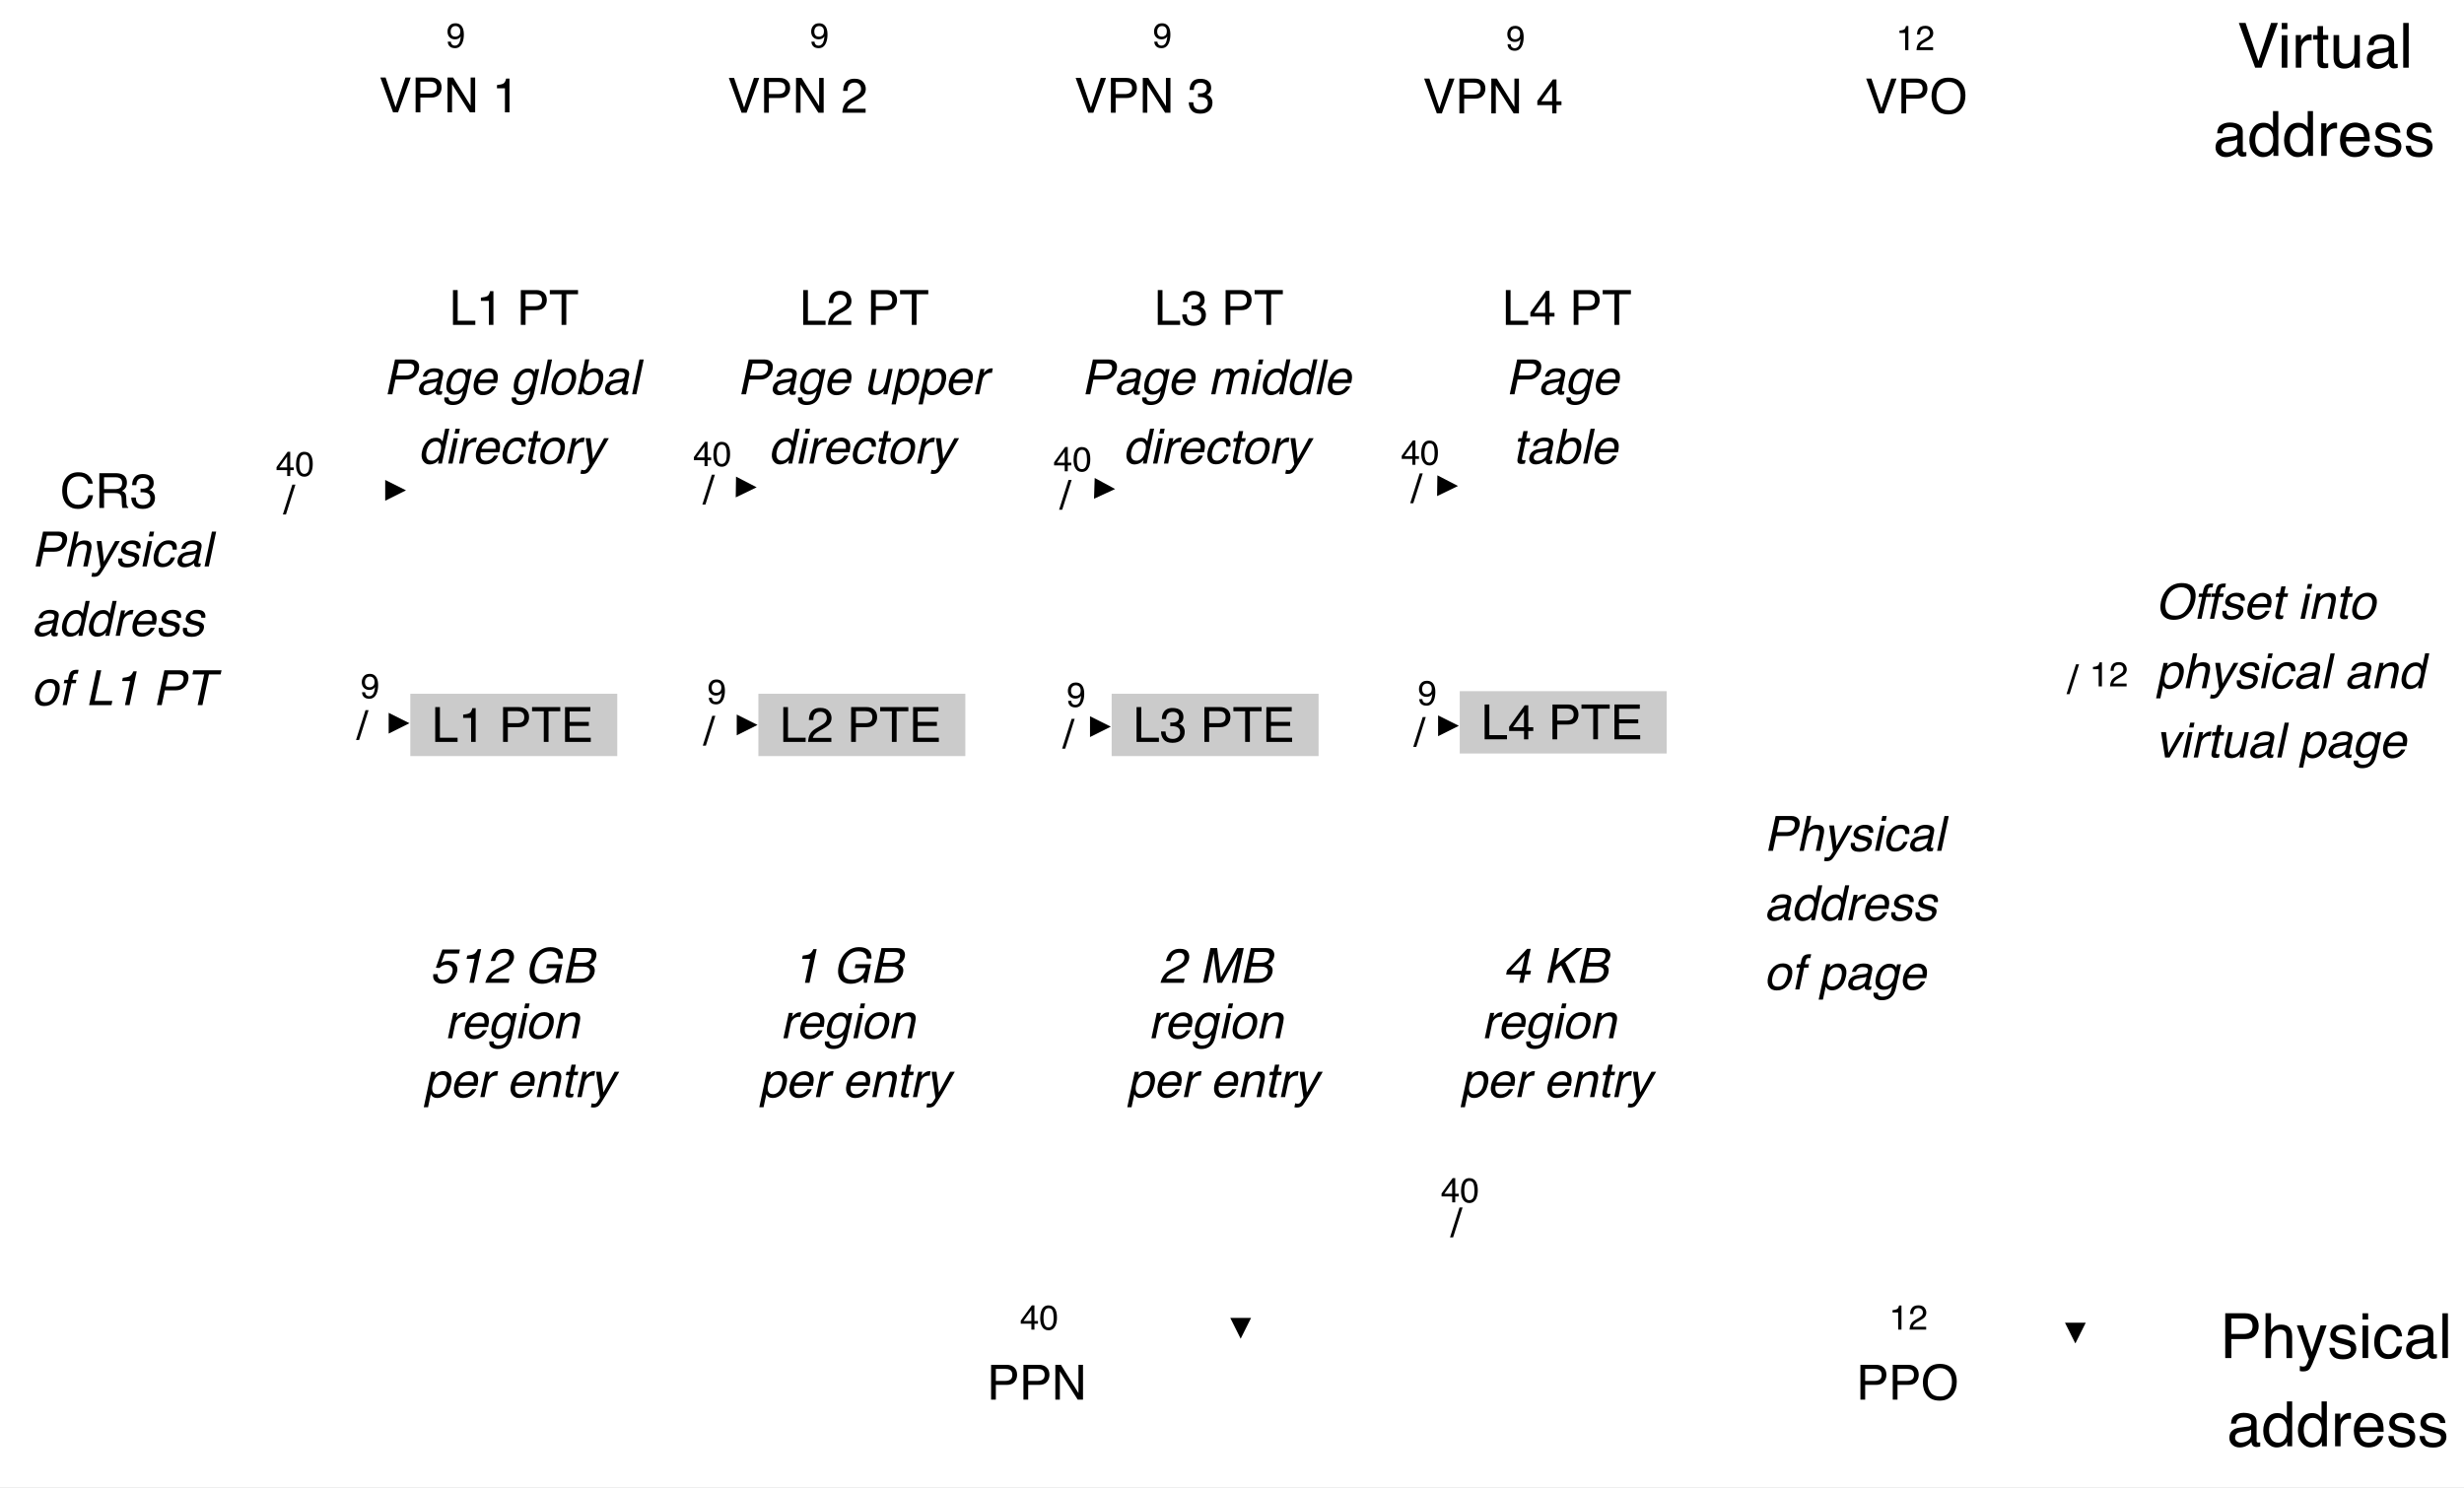 <svg xmlns="http://www.w3.org/2000/svg" xmlns:xlink="http://www.w3.org/1999/xlink" version="1.1" width="711.434pt" height="429.663pt" viewBox="0 0 711.434 429.663">
<rect x="0" y="0" width="711.434" height="429.663" fill="#808080" stroke="none"/>
<defs>
<clipPath id="clip_0">
<path transform="matrix(1,0,0,-1,-.778,539.222)" d="M.778 109.559H712.212V539.222H.778Z" fill-rule="evenodd"/>
</clipPath>
<clipPath id="clip_1">
<path transform="matrix(1,0,0,-1,-.778,539.222)" d="M0 0H720V540H0Z"/>
</clipPath>
<path id="font_2_9" d="M.378 .737C.469 .737 .54 .713 .59 .665 .64 .617 .668 .563 .673 .502H.579C.568 .548 .546 .585 .514 .612 .482 .639 .437 .652 .379 .652 .309 .652 .252 .628 .208 .578 .165 .528 .143 .452 .143 .35 .143 .266 .163 .198 .202 .146 .241 .093 .3 .067 .377 .067 .449 .067 .504 .095 .541 .15 .561 .179 .576 .217 .585 .264H.68C.672 .188 .644 .125 .596 .074 .539 .012 .462-.019 .366-.019 .282-.019 .212 .007 .156 .057 .081 .124 .044 .227 .044 .366 .044 .472 .072 .559 .128 .627 .188 .7 .272 .737 .378 .737M.359 .737V.737Z"/>
<path id="font_2_15" d="M.41 .389C.455 .389 .491 .398 .518 .416 .544 .434 .558 .467 .558 .515 .558 .566 .539 .601 .502 .619 .482 .629 .456 .634 .422 .634H.185V.389H.41M.088 .718H.42C.475 .718 .52 .71 .555 .694 .623 .663 .656 .607 .656 .524 .656 .481 .647 .446 .63 .419 .612 .391 .587 .369 .555 .353 .583 .341 .604 .326 .618 .308 .633 .289 .64 .259 .642 .217L.646 .121C.646 .094 .649 .074 .652 .06 .658 .038 .669 .023 .684 .017V0H.564C.561 .006 .559 .014 .557 .024 .555 .034 .553 .053 .552 .081L.546 .2C.544 .247 .526 .278 .494 .294 .475 .303 .446 .308 .406 .308H.185V0H.088V.718Z"/>
<path id="font_2_6" d="M.26-.019C.177-.019 .117 .004 .08 .05 .043 .095 .024 .151 .024 .216H.116C.12 .17 .128 .137 .141 .117 .164 .08 .205 .062 .265 .062 .311 .062 .348 .074 .376 .099 .404 .123 .418 .155 .418 .194 .418 .243 .403 .276 .374 .295 .344 .315 .303 .324 .251 .324 .245 .324 .239 .324 .233 .324 .227 .324 .221 .324 .215 .323V.401C.224 .4 .232 .399 .238 .399 .244 .399 .251 .398 .258 .398 .291 .398 .318 .404 .339 .414 .376 .432 .395 .465 .395 .511 .395 .546 .382 .573 .357 .592 .333 .611 .304 .62 .271 .62 .212 .62 .172 .601 .149 .562 .137 .541 .13 .51 .128 .471H.042C.042 .523 .052 .567 .073 .603 .109 .668 .172 .7 .262 .7 .333 .7 .388 .684 .427 .653 .466 .621 .486 .575 .486 .515 .486 .472 .474 .437 .451 .411 .437 .394 .418 .381 .396 .372 .432 .361 .461 .342 .482 .313 .502 .284 .513 .249 .513 .208 .513 .141 .491 .086 .447 .044 .403 .002 .34-.019 .26-.019Z"/>
<path id="font_3_1" d="M0 0Z"/>
<path id="font_4_12" d="M.238 .718H.561C.624 .718 .672 .7 .703 .664 .735 .628 .743 .577 .729 .512 .718 .456 .69 .407 .646 .366 .602 .324 .544 .304 .472 .304H.247L.183 0H.085L.238 .718M.596 .619C.576 .629 .548 .634 .51 .634H.317L.264 .386H.458C.501 .386 .538 .395 .57 .414 .601 .432 .621 .465 .631 .511 .642 .564 .631 .6 .596 .619Z"/>
<path id="font_4_21" d="M.217 .72H.305L.248 .452C.275 .479 .298 .497 .316 .508 .349 .527 .386 .536 .428 .536 .504 .536 .55 .51 .565 .456 .574 .427 .573 .387 .562 .336L.491 0H.4L.47 .33C.478 .368 .479 .396 .474 .414 .464 .443 .437 .457 .393 .457 .356 .457 .32 .444 .286 .419 .251 .394 .226 .347 .211 .277L.152 0H.064L.217 .72Z"/>
<path id="font_4_33" d="M.502 .523H.599C.58 .49 .536 .413 .468 .294 .417 .204 .375 .13 .341 .074 .262-.06 .209-.141 .182-.171 .155-.2 .116-.215 .065-.215 .053-.215 .043-.214 .037-.213 .03-.212 .022-.211 .013-.208L.03-.127C.045-.132 .055-.134 .062-.135 .068-.136 .074-.137 .08-.137 .096-.137 .108-.134 .117-.129 .126-.123 .134-.117 .141-.109 .143-.106 .152-.093 .167-.069 .182-.045 .193-.027 .2-.015L.121 .523H.221L.271 .097 .502 .523Z"/>
<path id="font_4_29" d="M.151 .164C.148 .135 .15 .112 .159 .096 .175 .068 .21 .054 .265 .054 .298 .054 .328 .061 .356 .075 .384 .089 .401 .111 .407 .141 .412 .163 .405 .18 .388 .192 .377 .199 .353 .208 .318 .217L.252 .235C.21 .246 .179 .258 .161 .272 .128 .296 .116 .329 .125 .371 .136 .42 .162 .46 .204 .491 .247 .522 .298 .537 .358 .537 .437 .537 .489 .514 .514 .468 .529 .438 .533 .407 .525 .373H.442C.445 .393 .442 .411 .433 .427 .417 .45 .385 .462 .335 .462 .302 .462 .275 .456 .256 .443 .236 .43 .224 .413 .219 .392 .214 .37 .222 .351 .241 .338 .253 .329 .27 .322 .294 .316L.35 .302C.41 .287 .449 .272 .467 .257 .497 .235 .506 .199 .496 .151 .486 .105 .46 .064 .417 .03 .375-.004 .317-.021 .245-.021 .167-.021 .116-.003 .091 .033 .066 .068 .058 .112 .067 .164H.151Z"/>
<path id="font_4_22" d="M.175 .521H.264L.154 0H.064L.175 .521M.217 .718H.306L.285 .618H.195L.217 .718Z"/>
<path id="font_4_16" d="M.55 .347H.465C.466 .379 .46 .406 .446 .427 .432 .448 .405 .459 .364 .459 .308 .459 .262 .432 .226 .377 .203 .341 .186 .298 .175 .246 .163 .193 .165 .149 .18 .113 .194 .077 .225 .06 .273 .06 .309 .06 .341 .071 .367 .093 .393 .115 .414 .146 .43 .185H.516C.491 .115 .456 .065 .41 .032 .364 0 .311-.016 .25-.016 .182-.016 .132 .009 .102 .059 .072 .109 .065 .172 .081 .247 .101 .339 .138 .41 .194 .461 .249 .513 .311 .538 .38 .538 .439 .538 .484 .524 .515 .495 .546 .466 .557 .417 .55 .347Z"/>
<path id="font_4_14" d="M.237 .058C.268 .058 .3 .065 .332 .079 .386 .103 .418 .142 .43 .196L.445 .266C.433 .26 .418 .254 .4 .249 .382 .245 .365 .241 .348 .24L.293 .233C.261 .228 .235 .222 .217 .213 .187 .197 .168 .173 .161 .14 .156 .114 .161 .094 .176 .08 .191 .065 .212 .058 .237 .058M.412 .317C.432 .32 .448 .328 .458 .343 .464 .35 .468 .362 .471 .376 .477 .406 .471 .428 .453 .442 .434 .455 .405 .462 .365 .462 .319 .462 .284 .45 .26 .425 .246 .411 .235 .391 .226 .364H.144C.159 .428 .19 .473 .235 .498 .281 .524 .33 .536 .383 .536 .445 .536 .492 .524 .525 .501 .559 .478 .57 .441 .56 .392L.496 .09C.494 .081 .494 .074 .496 .068 .499 .063 .506 .06 .518 .06 .522 .06 .526 .06 .531 .061 .537 .061 .542 .062 .548 .063L.534-.003C.519-.007 .509-.009 .501-.01 .494-.011 .484-.012 .472-.012 .441-.012 .422-.001 .413 .021 .408 .032 .406 .048 .408 .069 .385 .046 .354 .026 .317 .008 .28-.009 .242-.018 .201-.018 .153-.018 .116-.003 .092 .027 .067 .056 .059 .093 .069 .137 .079 .186 .102 .224 .138 .25 .174 .277 .218 .293 .268 .3L.412 .317Z"/>
<path id="font_4_23" d="M.219 .718H.307L.155 0H.067L.219 .718Z"/>
<path id="font_4_1" d="M0 0Z"/>
<path id="font_5_1" d="M0 0Z"/>
<path id="font_4_17" d="M.282 .059C.323 .059 .36 .076 .394 .111 .427 .146 .451 .196 .465 .261 .479 .327 .476 .376 .456 .408 .435 .439 .405 .455 .366 .455 .321 .455 .282 .438 .247 .404 .213 .371 .188 .321 .174 .255 .162 .2 .164 .153 .18 .115 .196 .077 .23 .059 .282 .059M.46 .507C.474 .497 .488 .48 .503 .456L.559 .72H.644L.491 0H.412L.427 .073C.399 .041 .37 .017 .339 .003 .308-.011 .274-.019 .238-.019 .18-.019 .135 .006 .103 .055 .07 .104 .063 .169 .081 .25 .097 .327 .13 .393 .181 .448 .231 .504 .293 .532 .365 .532 .405 .532 .437 .524 .46 .507Z"/>
<path id="font_4_28" d="M.178 .523H.261L.242 .433C.253 .451 .274 .472 .306 .497 .338 .523 .371 .535 .406 .535 .408 .535 .411 .535 .415 .535 .418 .534 .425 .533 .434 .532L.415 .44C.409 .441 .405 .442 .4 .442 .396 .442 .391 .442 .386 .442 .342 .442 .305 .428 .275 .4 .245 .371 .226 .338 .218 .301L.155 0H.067L.178 .523Z"/>
<path id="font_4_18" d="M.563 .441C.575 .415 .58 .384 .579 .349 .579 .325 .573 .286 .562 .233H.179C.169 .18 .172 .138 .189 .106 .206 .074 .239 .058 .288 .058 .334 .058 .374 .073 .407 .103 .427 .121 .442 .141 .454 .164H.54C.534 .145 .521 .124 .504 .1 .486 .076 .467 .057 .448 .042 .416 .016 .379-.002 .338-.011 .315-.016 .291-.019 .264-.019 .199-.019 .149 .005 .114 .053 .079 .1 .07 .166 .088 .252 .106 .336 .144 .404 .2 .456 .257 .509 .322 .535 .396 .535 .433 .535 .467 .526 .498 .509 .529 .492 .551 .469 .563 .441M.486 .304C.491 .342 .489 .372 .481 .395 .466 .437 .43 .458 .374 .458 .334 .458 .297 .443 .263 .414 .23 .385 .207 .348 .196 .304H.486Z"/>
<path id="font_4_26" d="M.481 .27C.492 .319 .493 .358 .483 .389 .469 .437 .431 .461 .371 .461 .317 .461 .274 .44 .24 .399 .207 .359 .185 .309 .172 .251 .161 .196 .163 .149 .179 .112 .196 .075 .231 .057 .284 .057 .342 .057 .387 .079 .418 .123 .449 .167 .47 .216 .481 .27M.574 .272C.556 .188 .521 .118 .468 .063 .415 .008 .346-.02 .259-.02 .187-.02 .135 .005 .104 .054 .072 .102 .064 .168 .082 .25 .1 .338 .138 .408 .193 .46 .249 .512 .314 .538 .39 .538 .457 .538 .509 .516 .546 .471 .583 .426 .592 .36 .574 .272Z"/>
<path id="font_4_19" d="M.25 .683C.277 .713 .32 .728 .378 .728 .384 .728 .39 .727 .396 .727 .401 .727 .408 .726 .415 .726L.398 .646C.389 .646 .383 .647 .379 .647 .375 .647 .371 .647 .367 .647 .34 .647 .323 .64 .315 .626 .307 .612 .297 .577 .285 .521H.372L.357 .451H.269L.173 0H.086L.182 .451H.109L.124 .521H.197L.214 .603C.223 .639 .236 .666 .25 .683Z"/>
<path id="font_4_27" d="M.484 .265C.493 .307 .495 .343 .489 .373 .478 .43 .443 .459 .382 .459 .321 .459 .273 .429 .238 .368 .219 .335 .204 .294 .193 .244 .185 .203 .184 .169 .19 .141 .201 .087 .237 .06 .297 .06 .338 .06 .376 .077 .411 .111 .445 .145 .47 .197 .484 .265M.168 .521H.253L.239 .452C.261 .476 .284 .494 .308 .507 .342 .527 .379 .536 .419 .536 .478 .536 .524 .513 .555 .468 .587 .423 .594 .358 .576 .273 .552 .159 .505 .078 .435 .029 .39-.002 .343-.018 .293-.018 .254-.018 .222-.009 .199 .008 .186 .018 .172 .035 .158 .059L.101-.209H.013L.168 .521Z"/>
<path id="font_4_20" d="M.463 .502C.477 .491 .491 .474 .503 .452L.517 .518H.598L.497 .042C.483-.024 .462-.077 .435-.115 .383-.186 .306-.222 .205-.222 .149-.222 .104-.209 .071-.184 .038-.159 .025-.12 .032-.066H.121C.12-.089 .125-.107 .135-.12 .151-.14 .18-.149 .223-.149 .29-.149 .339-.126 .37-.078 .388-.05 .405 0 .419 .072 .396 .046 .371 .026 .343 .013 .316-0 .281-.007 .241-.007 .184-.007 .139 .013 .105 .054 .071 .094 .064 .16 .083 .253 .102 .341 .138 .409 .191 .458 .244 .508 .301 .532 .362 .532 .403 .532 .437 .522 .463 .502M.361 .454C.299 .454 .251 .425 .216 .367 .197 .336 .183 .296 .172 .246 .16 .187 .162 .142 .179 .112 .197 .081 .226 .065 .266 .065 .329 .065 .38 .094 .417 .151 .439 .183 .454 .221 .463 .263 .477 .328 .474 .376 .454 .407 .433 .438 .403 .454 .361 .454Z"/>
<path id="font_4_9" d="M.229 .718H.326L.191 .086H.555L.537 0H.076L.229 .718Z"/>
<path id="font_4_2" d="M.201 .495 .215 .562C.28 .569 .326 .579 .354 .594 .382 .608 .409 .642 .433 .696H.502L.354 0H.26L.365 .495H.201Z"/>
<path id="font_4_13" d="M.75 .718 .732 .632H.491L.356 0H.258L.392 .632H.15L.168 .718H.75Z"/>
<path id="font_2_8" d="M.133 .17C.135 .121 .154 .088 .189 .069 .207 .06 .227 .055 .25 .055 .292 .055 .327 .072 .357 .107 .387 .142 .408 .213 .42 .32 .4 .289 .376 .268 .347 .255 .319 .243 .288 .236 .254 .236 .187 .236 .134 .257 .094 .299 .055 .341 .036 .395 .036 .461 .036 .524 .055 .58 .094 .628 .132 .676 .19 .7 .265 .7 .367 .7 .437 .654 .476 .563 .498 .512 .508 .449 .508 .373 .508 .288 .495 .212 .47 .146 .427 .036 .355-.019 .253-.019 .185-.019 .133-.001 .097 .035 .062 .071 .044 .116 .044 .17H.133M.266 .313C.301 .313 .333 .325 .362 .348 .39 .371 .405 .411 .405 .468 .405 .519 .392 .557 .366 .582 .34 .608 .307 .62 .267 .62 .224 .62 .19 .606 .165 .577 .14 .548 .127 .51 .127 .462 .127 .416 .138 .38 .16 .354 .182 .327 .218 .313 .266 .313Z"/>
<path id="font_2_17" d="M.133 .718 .339 .107 .542 .718H.651L.39 0H.287L.025 .718H.133Z"/>
<path id="font_2_14" d="M.085 .718H.408C.472 .718 .523 .7 .562 .664 .602 .628 .621 .577 .621 .512 .621 .456 .604 .407 .569 .366 .534 .324 .48 .304 .408 .304H.183V0H.085V.718M.523 .511C.523 .564 .503 .6 .464 .619 .443 .629 .413 .634 .376 .634H.183V.386H.376C.42 .386 .455 .395 .482 .414 .509 .432 .523 .465 .523 .511Z"/>
<path id="font_2_13" d="M.386 .737C.512 .737 .606 .697 .667 .615 .715 .552 .738 .47 .738 .371 .738 .264 .711 .175 .657 .104 .593 .02 .502-.021 .384-.021 .273-.021 .187 .015 .124 .088 .067 .158 .039 .247 .039 .355 .039 .452 .063 .535 .111 .604 .173 .693 .265 .737 .386 .737M.396 .065C.481 .065 .543 .096 .581 .158 .62 .219 .639 .29 .639 .369 .639 .454 .617 .522 .573 .573 .528 .625 .468 .65 .392 .65 .317 .65 .257 .625 .21 .574 .163 .523 .14 .448 .14 .348 .14 .269 .16 .202 .2 .147 .24 .093 .305 .065 .396 .065M.389 .737V.737Z"/>
<path id="font_2_4" d="M.096 .495V.562C.159 .569 .203 .579 .229 .594 .254 .608 .272 .642 .285 .696H.354V0H.26V.495H.096Z"/>
<path id="font_2_5" d="M.031 0C.035 .06 .047 .113 .069 .157 .09 .202 .132 .242 .195 .279L.289 .333C.331 .357 .361 .378 .377 .396 .404 .423 .417 .454 .417 .489 .417 .53 .405 .562 .381 .586 .356 .61 .324 .622 .283 .622 .223 .622 .181 .599 .158 .553 .146 .529 .139 .495 .138 .451H.048C.049 .512 .061 .562 .082 .6 .12 .668 .187 .702 .284 .702 .364 .702 .422 .68 .459 .637 .496 .594 .515 .546 .515 .492 .515 .436 .495 .388 .456 .349 .433 .326 .392 .298 .333 .265L.266 .228C.234 .21 .209 .193 .191 .177 .158 .149 .138 .118 .129 .083H.511V0H.031Z"/>
<path id="font_2_23" d="M.064 .521H.154V0H.064V.521M.064 .718H.154V.618H.064V.718Z"/>
<path id="font_2_25" d="M.067 .523H.15V.433C.157 .45 .174 .472 .201 .497 .227 .522 .258 .535 .293 .535 .295 .535 .297 .535 .301 .535 .305 .534 .312 .533 .321 .532V.439C.316 .441 .311 .441 .307 .442 .302 .442 .298 .442 .292 .442 .248 .442 .214 .428 .19 .399 .167 .371 .155 .338 .155 .301V0H.067V.523Z"/>
<path id="font_2_27" d="M.082 .668H.171V.523H.254V.45H.171V.11C.171 .092 .177 .08 .189 .074 .196 .07 .208 .068 .224 .068 .228 .068 .232 .068 .237 .069 .242 .069 .248 .069 .254 .07V0C.244-.003 .234-.005 .223-.007 .212-.008 .2-.009 .188-.009 .146-.009 .119 .002 .104 .023 .089 .044 .082 .071 .082 .104V.45H.011V.523H.082V.668Z"/>
<path id="font_2_28" d="M.152 .523V.176C.152 .149 .157 .127 .165 .11 .181 .079 .21 .063 .252 .063 .314 .063 .355 .091 .377 .146 .389 .175 .396 .215 .396 .266V.523H.483V0H.4L.401 .077C.39 .057 .376 .04 .359 .027 .325-.001 .285-.015 .237-.015 .162-.015 .111 .01 .084 .06 .07 .087 .062 .123 .062 .167V.523H.152M.273 .536V.536Z"/>
<path id="font_2_18" d="M.132 .139C.132 .114 .141 .094 .16 .08 .178 .065 .2 .058 .226 .058 .257 .058 .286 .065 .315 .079 .364 .102 .389 .141 .389 .195V.266C.378 .259 .364 .253 .347 .248 .33 .243 .314 .24 .297 .238L.244 .232C.212 .228 .188 .222 .172 .212 .145 .197 .132 .173 .132 .139M.345 .317C.365 .319 .378 .328 .385 .342 .389 .35 .391 .361 .391 .376 .391 .406 .38 .428 .359 .442 .338 .455 .307 .462 .268 .462 .222 .462 .189 .449 .17 .425 .159 .411 .152 .39 .149 .363H.067C.069 .428 .089 .473 .13 .498 .17 .523 .216 .536 .27 .536 .331 .536 .381 .524 .419 .501 .458 .478 .477 .441 .477 .392V.09C.477 .081 .478 .073 .482 .068 .486 .062 .494 .06 .506 .06 .51 .06 .514 .06 .519 .06 .524 .061 .529 .062 .535 .062V-.003C.521-.007 .511-.009 .503-.01 .496-.011 .486-.012 .474-.012 .444-.012 .422-.001 .408 .021 .401 .032 .396 .048 .393 .069 .375 .046 .349 .025 .316 .008 .282-.01 .245-.019 .205-.019 .157-.019 .117-.004 .086 .026 .055 .055 .04 .092 .04 .137 .04 .185 .055 .223 .085 .25 .116 .277 .155 .293 .205 .299L.345 .317M.272 .536V.536Z"/>
<path id="font_2_24" d="M.067 .718H.155V0H.067V.718Z"/>
<path id="font_2_1" d="M0 0Z"/>
<path id="font_2_20" d="M.12 .255C.12 .199 .132 .152 .156 .114 .18 .077 .218 .058 .27 .058 .311 .058 .344 .075 .37 .11 .397 .145 .41 .196 .41 .261 .41 .327 .396 .377 .369 .408 .342 .44 .309 .456 .269 .456 .225 .456 .189 .439 .161 .405 .134 .371 .12 .321 .12 .255M.252 .532C.292 .532 .326 .524 .353 .507 .369 .497 .386 .48 .406 .456V.719H.491V0H.412V.072C.391 .04 .367 .017 .339 .003 .311-.011 .279-.019 .243-.019 .184-.019 .134 .006 .091 .055 .049 .104 .027 .169 .027 .25 .027 .327 .047 .393 .086 .448 .125 .504 .18 .532 .252 .532Z"/>
<path id="font_2_21" d="M.282 .535C.319 .535 .355 .526 .39 .509 .425 .492 .451 .469 .47 .441 .487 .415 .499 .384 .505 .349 .51 .325 .513 .286 .513 .233H.129C.131 .18 .144 .138 .167 .106 .19 .074 .227 .058 .276 .058 .322 .058 .358 .073 .386 .103 .401 .12 .412 .14 .419 .163H.505C.503 .144 .496 .123 .483 .099 .47 .076 .455 .057 .439 .042 .413 .016 .38-.002 .34-.011 .319-.016 .295-.019 .269-.019 .203-.019 .148 .005 .103 .053 .058 .1 .035 .166 .035 .252 .035 .336 .058 .404 .104 .456 .149 .509 .209 .535 .282 .535M.422 .304C.419 .342 .41 .372 .397 .395 .373 .438 .333 .459 .277 .459 .236 .459 .203 .444 .175 .415 .148 .386 .133 .349 .132 .304H.422M.274 .536V.536Z"/>
<path id="font_2_26" d="M.117 .164C.119 .135 .127 .112 .139 .096 .161 .068 .199 .054 .254 .054 .286 .054 .315 .061 .34 .075 .365 .089 .377 .111 .377 .141 .377 .163 .367 .181 .347 .192 .334 .199 .309 .208 .272 .217L.202 .235C.158 .246 .125 .258 .104 .272 .066 .296 .047 .329 .047 .371 .047 .42 .065 .46 .1 .491 .136 .522 .184 .537 .244 .537 .323 .537 .38 .514 .415 .468 .436 .438 .447 .407 .446 .373H.363C.362 .393 .355 .411 .342 .427 .322 .45 .287 .461 .237 .461 .204 .461 .179 .455 .162 .442 .145 .429 .136 .413 .136 .392 .136 .369 .147 .351 .17 .337 .183 .329 .202 .322 .228 .316L.286 .302C.349 .287 .391 .272 .413 .257 .447 .235 .464 .199 .464 .151 .464 .105 .446 .064 .411 .03 .376-.004 .322-.021 .25-.021 .172-.021 .117-.003 .084 .033 .052 .068 .035 .112 .032 .164H.117M.247 .536V.536Z"/>
<path id="font_2_11" d="M.076 .718H.173V.086H.537V0H.076V.718Z"/>
<path id="font_2_7" d="M.331 .249V.564L.106 .249H.331M.332 0V.171H.025V.258L.346 .701H.42V.249H.523V.171H.42V0H.332Z"/>
<path id="font_2_16" d="M.598 .718V.632H.356V0H.258V.632H.016V.718H.598Z"/>
<path id="font_4_30" d="M.224 .669H.313L.282 .523H.365L.35 .451H.267L.194 .109C.19 .091 .194 .079 .205 .073 .211 .069 .222 .067 .238 .067 .242 .067 .247 .068 .251 .068 .256 .068 .262 .068 .269 .069L.254-0C.244-.003 .233-.006 .221-.007 .21-.008 .198-.009 .186-.009 .145-.009 .119 .002 .109 .023 .098 .044 .097 .071 .104 .105L.178 .451H.107L.122 .523H.193L.224 .669Z"/>
<path id="font_4_15" d="M.21 .72H.296L.241 .459C.265 .485 .292 .504 .322 .517 .351 .53 .381 .537 .413 .537 .478 .537 .526 .515 .557 .47 .588 .425 .594 .359 .576 .272 .558 .189 .523 .12 .472 .065 .42 .011 .359-.017 .288-.017 .248-.017 .216-.007 .193 .012 .179 .024 .166 .042 .153 .067L.139 0H.058L.21 .72M.485 .267C.497 .322 .494 .368 .479 .404 .463 .44 .432 .458 .386 .458 .346 .458 .307 .443 .271 .414 .235 .384 .209 .335 .195 .267 .184 .218 .182 .178 .188 .148 .199 .09 .236 .062 .299 .062 .346 .062 .386 .08 .417 .118 .449 .156 .472 .206 .485 .267Z"/>
<path id="font_2_10" d="M.085 .718H.608V.63H.18V.412H.576V.329H.18V.086H.616V0H.085V.718M.351 .718V.718Z"/>
<path id="font_2_12" d="M.076 .718H.191L.553 .136V.718H.646V0H.537L.169 .581V0H.076V.718M.354 .718V.718Z"/>
<path id="font_2_3" d="M.271 .7C.361 .7 .426 .663 .467 .588 .498 .531 .514 .452 .514 .351 .514 .256 .5 .178 .471 .115 .43 .026 .363-.019 .27-.019 .186-.019 .124 .018 .083 .091 .048 .152 .031 .234 .031 .336 .031 .416 .042 .484 .062 .541 .1 .647 .17 .7 .271 .7M.27 .062C.315 .062 .351 .082 .378 .122 .405 .162 .419 .237 .419 .347 .419 .427 .409 .492 .39 .543 .37 .595 .332 .62 .276 .62 .224 .62 .186 .596 .162 .547 .138 .499 .126 .427 .126 .332 .126 .261 .134 .204 .149 .161 .173 .095 .213 .062 .27 .062Z"/>
<path id="font_2_22" d="M.064 .719H.152V.452C.173 .479 .192 .497 .208 .508 .237 .527 .272 .536 .314 .536 .39 .536 .442 .51 .469 .456 .483 .427 .491 .387 .491 .336V0H.4V.33C.4 .368 .396 .396 .386 .414 .37 .443 .34 .457 .296 .457 .259 .457 .226 .444 .197 .419 .167 .394 .152 .347 .152 .277V0H.064V.719Z"/>
<path id="font_2_29" d="M.391 .523H.488C.476 .49 .448 .413 .406 .294 .374 .204 .347 .13 .326 .074 .275-.06 .239-.141 .218-.171 .197-.2 .162-.215 .111-.215 .098-.215 .089-.214 .082-.213 .076-.212 .067-.211 .058-.208V-.127C.073-.132 .084-.134 .091-.135 .098-.136 .104-.137 .109-.137 .125-.137 .137-.134 .145-.129 .152-.123 .159-.117 .164-.109 .166-.106 .172-.093 .182-.069 .192-.045 .199-.027 .204-.015L.01 .523H.11L.25 .097 .391 .523M.25 .536V.536Z"/>
<path id="font_2_19" d="M.266 .538C.325 .538 .373 .524 .41 .495 .447 .466 .469 .417 .477 .347H.391C.386 .379 .374 .406 .355 .427 .337 .448 .307 .459 .266 .459 .21 .459 .17 .432 .146 .377 .13 .342 .123 .298 .123 .246 .123 .194 .134 .15 .156 .114 .178 .078 .213 .061 .26 .061 .297 .061 .326 .072 .347 .094 .368 .116 .383 .146 .391 .185H.477C.467 .115 .442 .065 .403 .032 .364 0 .314-.016 .253-.016 .185-.016 .131 .009 .09 .059 .049 .109 .029 .172 .029 .247 .029 .339 .051 .41 .096 .461 .14 .513 .197 .538 .266 .538M.252 .536V.536Z"/>
<path id="font_4_11" d="M.797 .615C.832 .552 .838 .47 .817 .371 .794 .264 .748 .175 .679 .104 .597 .02 .497-.021 .379-.021 .269-.021 .19 .015 .142 .088 .101 .158 .091 .247 .114 .355 .135 .452 .176 .535 .239 .604 .32 .693 .421 .737 .542 .737 .669 .737 .754 .697 .797 .615M.717 .369C.735 .454 .727 .522 .694 .573 .661 .625 .606 .65 .53 .65 .456 .65 .39 .625 .332 .574 .274 .523 .235 .448 .213 .348 .196 .269 .202 .202 .231 .147 .26 .093 .319 .065 .409 .065 .495 .065 .563 .096 .615 .158 .666 .219 .7 .29 .717 .369Z"/>
<path id="font_4_25" d="M.175 .523H.259L.243 .449C.274 .48 .305 .502 .336 .515 .366 .528 .398 .535 .432 .535 .506 .535 .551 .509 .566 .457 .574 .429 .573 .389 .562 .336L.491 0H.401L.471 .33C.478 .362 .479 .388 .474 .407 .465 .44 .44 .456 .399 .456 .378 .456 .361 .454 .346 .45 .32 .443 .296 .428 .273 .407 .255 .389 .242 .372 .234 .353 .225 .335 .218 .308 .21 .274L.152 0H.064L.175 .523Z"/>
<path id="font_4_32" d="M.218 .523 .268 .097 .504 .523H.6L.292 0H.198L.116 .523H.218Z"/>
<path id="font_4_31" d="M.263 .523 .189 .176C.184 .149 .184 .127 .188 .11 .197 .079 .223 .063 .266 .063 .327 .063 .374 .091 .408 .146 .426 .175 .441 .215 .452 .266L.506 .523H.594L.483 0H.4L.417 .077C.402 .057 .384 .04 .364 .026 .325-.001 .281-.015 .233-.015 .159-.015 .113 .01 .097 .06 .088 .087 .088 .123 .098 .167L.173 .523H.263Z"/>
<path id="font_4_24" d="M.175 .523H.262L.247 .449C.273 .475 .296 .494 .315 .505 .348 .525 .383 .535 .42 .535 .462 .535 .493 .525 .514 .504 .526 .493 .535 .475 .542 .453 .568 .481 .595 .501 .624 .515 .653 .528 .684 .535 .717 .535 .788 .535 .83 .51 .845 .459 .853 .432 .852 .395 .842 .348L.768 0H.677L.754 .364C.761 .399 .757 .422 .743 .436 .728 .449 .708 .455 .683 .455 .649 .455 .616 .444 .587 .42 .557 .397 .536 .359 .525 .305L.46 0H.371L.443 .342C.451 .377 .452 .403 .447 .419 .439 .444 .417 .456 .38 .456 .347 .456 .314 .443 .281 .417 .249 .392 .225 .345 .211 .278L.152 0H.064L.175 .523Z"/>
<path id="font_2_2" d="M.228 .718H.302L.074 0H0L.228 .718Z"/>
<path id="font_4_5" d="M.161 .179C.156 .128 .172 .094 .209 .074 .228 .064 .25 .06 .278 .06 .33 .06 .372 .076 .404 .109 .437 .143 .457 .179 .465 .22 .476 .269 .469 .306 .445 .333 .421 .36 .388 .373 .346 .373 .316 .373 .289 .367 .265 .355 .241 .344 .219 .327 .199 .307L.124 .311 .257 .687H.62L.602 .603H.305L.233 .408C.252 .421 .27 .43 .286 .436 .314 .447 .345 .452 .379 .452 .444 .452 .493 .431 .529 .39 .565 .349 .576 .296 .563 .233 .549 .167 .516 .109 .465 .058 .413 .008 .342-.018 .253-.018 .196-.018 .149-.002 .112 .031 .075 .063 .061 .112 .07 .179H.161Z"/>
<path id="font_4_3" d="M.254 .279 .359 .333C.407 .357 .441 .378 .461 .396 .494 .423 .514 .453 .521 .488 .53 .529 .524 .561 .505 .585 .486 .609 .456 .621 .415 .621 .355 .621 .308 .598 .275 .553 .258 .528 .244 .494 .233 .451H.144C.158 .512 .18 .562 .209 .6 .262 .668 .336 .702 .433 .702 .513 .702 .567 .681 .594 .637 .622 .594 .63 .546 .619 .493 .607 .437 .577 .389 .529 .349 .502 .326 .455 .298 .389 .265L.314 .228C.279 .211 .25 .194 .229 .178 .19 .15 .163 .118 .147 .084H.529L.511 0H.031C.047 .06 .071 .113 .102 .157 .133 .202 .184 .242 .254 .279Z"/>
<path id="font_4_7" d="M.709 .697C.772 .659 .802 .594 .798 .5H.702C.701 .552 .685 .591 .653 .615 .622 .638 .578 .65 .522 .65 .456 .65 .394 .625 .338 .576 .282 .526 .244 .452 .223 .353 .204 .268 .208 .198 .235 .145 .261 .091 .316 .064 .401 .064 .466 .064 .523 .083 .574 .121 .624 .158 .659 .219 .677 .303H.453L.47 .384H.785L.704 0H.641L.637 .092C.597 .056 .562 .031 .534 .017 .486-.007 .429-.02 .363-.02 .278-.02 .211 .008 .162 .063 .11 .132 .096 .227 .122 .348 .147 .468 .2 .564 .281 .635 .357 .702 .444 .736 .542 .736 .61 .736 .665 .723 .709 .697Z"/>
<path id="font_4_6" d="M.434 .414C.475 .414 .508 .42 .533 .431 .572 .449 .597 .481 .607 .528 .617 .575 .605 .607 .57 .623 .55 .632 .519 .637 .477 .637H.304L.257 .414H.434M.396 .084C.456 .084 .502 .101 .534 .135 .555 .157 .568 .183 .575 .214 .586 .266 .57 .301 .528 .32 .505 .33 .474 .335 .433 .335H.24L.187 .084H.396M.226 .718H.534C.618 .718 .673 .693 .697 .642 .712 .613 .715 .578 .707 .54 .697 .494 .676 .457 .645 .428 .628 .413 .606 .399 .578 .386 .612 .372 .636 .356 .65 .339 .676 .307 .683 .264 .671 .209 .662 .163 .638 .121 .601 .084 .546 .028 .471 0 .377 0H.074L.226 .718Z"/>
<path id="font_4_10" d="M.226 .718H.365L.442 .111 .776 .718H.914L.761 0H.669L.759 .424C.762 .438 .767 .463 .775 .496 .783 .53 .791 .567 .799 .605L.466 0H.37L.292 .605 .288 .583C.284 .566 .279 .539 .272 .503 .265 .467 .26 .441 .256 .424L.167 0H.074L.226 .718Z"/>
<path id="font_4_4" d="M.383 .248 .45 .565 .159 .248H.383M.332 0 .368 .171H.062L.08 .257 .495 .701H.569L.472 .248H.575L.559 .171H.456L.42 0H.332Z"/>
<path id="font_4_8" d="M.229 .718H.323L.249 .368 .673 .718H.807L.447 .429 .663 0H.537L.362 .36 .224 .25 .171 0H.076L.229 .718Z"/>
</defs>
<g clip-path="url(#clip_0)">
<g clip-path="url(#clip_1)">
<path transform="matrix(1,0,0,-1,-.778,539.222)" d="M0 540H720V0H0Z" fill="#ffffff" fill-rule="evenodd"/>
<use data-text="C" xlink:href="#font_2_9" transform="matrix(14,0,0,-14,17.347,146.697)"/>
<use data-text="R" xlink:href="#font_2_15" transform="matrix(14,0,0,-14,27.457,146.697)"/>
<use data-text="3" xlink:href="#font_2_6" transform="matrix(14,0,0,-14,37.568,146.697)"/>
<use data-text="&#xfffd;" xlink:href="#font_3_1" transform="matrix(14,0,0,-14,45.355,146.697)"/>
<use data-text="P" xlink:href="#font_4_12" transform="matrix(14,0,0,-14,509.347,245.697)"/>
<use data-text="h" xlink:href="#font_4_21" transform="matrix(14,0,0,-14,518.684,245.697)"/>
<use data-text="y" xlink:href="#font_4_33" transform="matrix(14,0,0,-14,526.471,245.697)"/>
<use data-text="s" xlink:href="#font_4_29" transform="matrix(14,0,0,-14,533.471,245.697)"/>
<use data-text="i" xlink:href="#font_4_22" transform="matrix(14,0,0,-14,540.471,245.697)"/>
<use data-text="c" xlink:href="#font_4_16" transform="matrix(14,0,0,-14,543.582,245.697)"/>
<use data-text="a" xlink:href="#font_4_14" transform="matrix(14,0,0,-14,550.582,245.697)"/>
<use data-text="l" xlink:href="#font_4_23" transform="matrix(14,0,0,-14,558.369,245.697)"/>
<use data-text=" " xlink:href="#font_4_1" transform="matrix(14,0,0,-14,561.48,245.697)"/>
<use data-text=" " xlink:href="#font_4_1" transform="matrix(14,0,0,-14,565.369,245.697)"/>
<use data-text="&#xfffd;" xlink:href="#font_5_1" transform="matrix(14,0,0,-14,569.258,245.697)"/>
<use data-text="a" xlink:href="#font_4_14" transform="matrix(14,0,0,-14,509.347,265.737)"/>
<use data-text="d" xlink:href="#font_4_17" transform="matrix(14,0,0,-14,517.133,265.737)"/>
<use data-text="d" xlink:href="#font_4_17" transform="matrix(14,0,0,-14,524.92,265.737)"/>
<use data-text="r" xlink:href="#font_4_28" transform="matrix(14,0,0,-14,532.707,265.737)"/>
<use data-text="e" xlink:href="#font_4_18" transform="matrix(14,0,0,-14,537.369,265.737)"/>
<use data-text="s" xlink:href="#font_4_29" transform="matrix(14,0,0,-14,545.156,265.737)"/>
<use data-text="s" xlink:href="#font_4_29" transform="matrix(14,0,0,-14,552.156,265.737)"/>
<use data-text="&#xfffd;" xlink:href="#font_5_1" transform="matrix(14,0,0,-14,559.156,265.737)"/>
<use data-text="o" xlink:href="#font_4_26" transform="matrix(14,0,0,-14,509.347,285.737)"/>
<use data-text="f" xlink:href="#font_4_19" transform="matrix(14,0,0,-14,517.133,285.737)"/>
<use data-text=" " xlink:href="#font_4_1" transform="matrix(14,0,0,-14,521.028,285.737)"/>
<use data-text="p" xlink:href="#font_4_27" transform="matrix(14,0,0,-14,524.923,285.737)"/>
<use data-text="a" xlink:href="#font_4_14" transform="matrix(14,0,0,-14,532.71,285.737)"/>
<use data-text="g" xlink:href="#font_4_20" transform="matrix(14,0,0,-14,540.496,285.737)"/>
<use data-text="e" xlink:href="#font_4_18" transform="matrix(14,0,0,-14,548.283,285.737)"/>
<use data-text="&#xfffd;" xlink:href="#font_5_1" transform="matrix(14,0,0,-14,556.07,285.737)"/>
<use data-text="P" xlink:href="#font_4_12" transform="matrix(14,0,0,-14,9.097,163.572)"/>
<use data-text="h" xlink:href="#font_4_21" transform="matrix(14,0,0,-14,18.435,163.572)"/>
<use data-text="y" xlink:href="#font_4_33" transform="matrix(14,0,0,-14,26.221,163.572)"/>
<use data-text="s" xlink:href="#font_4_29" transform="matrix(14,0,0,-14,33.221,163.572)"/>
<use data-text="i" xlink:href="#font_4_22" transform="matrix(14,0,0,-14,40.221,163.572)"/>
<use data-text="c" xlink:href="#font_4_16" transform="matrix(14,0,0,-14,43.332,163.572)"/>
<use data-text="a" xlink:href="#font_4_14" transform="matrix(14,0,0,-14,50.332,163.572)"/>
<use data-text="l" xlink:href="#font_4_23" transform="matrix(14,0,0,-14,58.119,163.572)"/>
<use data-text=" " xlink:href="#font_4_1" transform="matrix(14,0,0,-14,61.23,163.572)"/>
<use data-text="&#xfffd;" xlink:href="#font_5_1" transform="matrix(14,0,0,-14,65.119,163.572)"/>
<use data-text="a" xlink:href="#font_4_14" transform="matrix(14,0,0,-14,9.097,183.612)"/>
<use data-text="d" xlink:href="#font_4_17" transform="matrix(14,0,0,-14,16.883,183.612)"/>
<use data-text="d" xlink:href="#font_4_17" transform="matrix(14,0,0,-14,24.67,183.612)"/>
<use data-text="r" xlink:href="#font_4_28" transform="matrix(14,0,0,-14,32.457,183.612)"/>
<use data-text="e" xlink:href="#font_4_18" transform="matrix(14,0,0,-14,37.119,183.612)"/>
<use data-text="s" xlink:href="#font_4_29" transform="matrix(14,0,0,-14,44.906,183.612)"/>
<use data-text="s" xlink:href="#font_4_29" transform="matrix(14,0,0,-14,51.906,183.612)"/>
<use data-text="&#xfffd;" xlink:href="#font_5_1" transform="matrix(14,0,0,-14,58.906,183.612)"/>
<use data-text="o" xlink:href="#font_4_26" transform="matrix(14,0,0,-14,9.097,203.612)"/>
<use data-text="f" xlink:href="#font_4_19" transform="matrix(14,0,0,-14,16.883,203.612)"/>
<use data-text=" " xlink:href="#font_4_1" transform="matrix(14,0,0,-14,20.773,203.612)"/>
<use data-text="L" xlink:href="#font_4_9" transform="matrix(14,0,0,-14,24.662,203.612)"/>
<use data-text="1" xlink:href="#font_4_2" transform="matrix(14,0,0,-14,32.449,203.612)"/>
<use data-text=" " xlink:href="#font_4_1" transform="matrix(14,0,0,-14,40.235,203.612)"/>
<use data-text="P" xlink:href="#font_4_12" transform="matrix(14,0,0,-14,44.125,203.612)"/>
<use data-text="T" xlink:href="#font_4_13" transform="matrix(14,0,0,-14,53.463,203.612)"/>
<use data-text="&#xfffd;" xlink:href="#font_5_1" transform="matrix(14,0,0,-14,62.014,203.612)"/>
<use data-text="9" xlink:href="#font_2_8" transform="matrix(10,0,0,-10,233.847,13.722)"/>
<use data-text="&#xfffd;" xlink:href="#font_3_1" transform="matrix(10,0,0,-10,239.409,13.722)"/>
<path transform="matrix(1,0,0,-1,-.778,539.222)" d="M482.125 522.125H627.25V500.625H482.125Z" fill="#ffffff" fill-rule="evenodd"/>
<path transform="matrix(0,0,0,0,481.347,17.097)" stroke-width="9525" stroke-linecap="butt" stroke-miterlimit="8" stroke-linejoin="miter" fill="none" stroke="#000000" d="M.054 .031H1843087V273050.1H.054Z"/>
<use data-text="V" xlink:href="#font_2_17" transform="matrix(14,0,0,-14,538.471,32.747)"/>
<use data-text="P" xlink:href="#font_2_14" transform="matrix(14,0,0,-14,547.809,32.747)"/>
<use data-text="O" xlink:href="#font_2_13" transform="matrix(14,0,0,-14,557.148,32.747)"/>
<use data-text="&#xfffd;" xlink:href="#font_3_1" transform="matrix(14,0,0,-14,568.037,32.747)"/>
<use data-text="9" xlink:href="#font_2_8" transform="matrix(10,0,0,-10,434.847,14.472)"/>
<use data-text="&#xfffd;" xlink:href="#font_3_1" transform="matrix(10,0,0,-10,440.409,14.472)"/>
<use data-text="1" xlink:href="#font_2_4" transform="matrix(10,0,0,-10,547.471,14.472)"/>
<use data-text="2" xlink:href="#font_2_5" transform="matrix(10,0,0,-10,553.034,14.472)"/>
<use data-text="&#xfffd;" xlink:href="#font_3_1" transform="matrix(10,0,0,-10,558.596,14.472)"/>
<use data-text="V" xlink:href="#font_2_17" transform="matrix(18,0,0,-18,645.971,19.547)"/>
<use data-text="i" xlink:href="#font_2_23" transform="matrix(18,0,0,-18,657.661,19.547)"/>
<use data-text="r" xlink:href="#font_2_25" transform="matrix(18,0,0,-18,661.66,19.547)"/>
<use data-text="t" xlink:href="#font_2_27" transform="matrix(18,0,0,-18,667.654,19.547)"/>
<use data-text="u" xlink:href="#font_2_28" transform="matrix(18,0,0,-18,672.655,19.547)"/>
<use data-text="a" xlink:href="#font_2_18" transform="matrix(18,0,0,-18,682.666,19.547)"/>
<use data-text="l" xlink:href="#font_2_24" transform="matrix(18,0,0,-18,692.678,19.547)"/>
<use data-text=" " xlink:href="#font_2_1" transform="matrix(18,0,0,-18,696.678,19.547)"/>
<use data-text="&#xfffd;" xlink:href="#font_3_1" transform="matrix(18,0,0,-18,701.678,19.547)"/>
<use data-text="a" xlink:href="#font_2_18" transform="matrix(18,0,0,-18,638.971,45.027)"/>
<use data-text="d" xlink:href="#font_2_20" transform="matrix(18,0,0,-18,648.983,45.027)"/>
<use data-text="d" xlink:href="#font_2_20" transform="matrix(18,0,0,-18,658.995,45.027)"/>
<use data-text="r" xlink:href="#font_2_25" transform="matrix(18,0,0,-18,669.006,45.027)"/>
<use data-text="e" xlink:href="#font_2_21" transform="matrix(18,0,0,-18,675,45.027)"/>
<use data-text="s" xlink:href="#font_2_26" transform="matrix(18,0,0,-18,685.012,45.027)"/>
<use data-text="s" xlink:href="#font_2_26" transform="matrix(18,0,0,-18,694.012,45.027)"/>
<use data-text="&#xfffd;" xlink:href="#font_3_1" transform="matrix(18,0,0,-18,703.012,45.027)"/>
<path transform="matrix(0,0,0,0,478.222,207.597)" stroke-width="9525" stroke-linecap="butt" stroke-linejoin="round" fill="none" stroke="#000000" d="M-.34 .015 304799.7 1.178"/>
<path transform="matrix(0,0,0,0,502.222,207.597)" stroke-width="9525" stroke-linecap="butt" stroke-linejoin="round" fill="none" stroke="#000000" d="M-.293 .015 .87 1839912"/>
<path transform="matrix(0,0,0,0,400.347,209.597)" stroke-width="9525" stroke-linecap="butt" stroke-linejoin="round" fill="none" stroke="#000000" d="M-.104 .131H239712.4"/>
<path transform="matrix(1,0,0,-1,-.778,539.222)" d="M416 332.625 422 329.625 416 326.625Z" fill-rule="evenodd"/>
<path transform="matrix(1,0,0,-1,-.778,539.222)" d="M422 399.625H482V273.625H422Z" fill="#ffffff" fill-rule="evenodd"/>
<path transform="matrix(0,0,0,0,421.222,139.597)" stroke-width="9525" stroke-linecap="butt" stroke-miterlimit="8" stroke-linejoin="miter" fill="none" stroke="#000000" d="M.049-.118H762000.2V1600200H.049Z"/>
<use data-text="L" xlink:href="#font_2_11" transform="matrix(14,0,0,-14,433.722,93.822)"/>
<use data-text="4" xlink:href="#font_2_7" transform="matrix(14,0,0,-14,441.508,93.822)"/>
<use data-text=" " xlink:href="#font_2_1" transform="matrix(14,0,0,-14,449.295,93.822)"/>
<use data-text="P" xlink:href="#font_2_14" transform="matrix(14,0,0,-14,453.184,93.822)"/>
<use data-text="T" xlink:href="#font_2_16" transform="matrix(14,0,0,-14,462.522,93.822)"/>
<use data-text="&#xfffd;" xlink:href="#font_3_1" transform="matrix(14,0,0,-14,471.074,93.822)"/>
<use data-text="P" xlink:href="#font_4_12" transform="matrix(14,0,0,-14,434.722,113.862)"/>
<use data-text="a" xlink:href="#font_4_14" transform="matrix(14,0,0,-14,444.06,113.862)"/>
<use data-text="g" xlink:href="#font_4_20" transform="matrix(14,0,0,-14,451.846,113.862)"/>
<use data-text="e" xlink:href="#font_4_18" transform="matrix(14,0,0,-14,459.633,113.862)"/>
<use data-text=" " xlink:href="#font_4_1" transform="matrix(14,0,0,-14,467.42,113.862)"/>
<use data-text="&#xfffd;" xlink:href="#font_5_1" transform="matrix(14,0,0,-14,471.309,113.862)"/>
<use data-text="t" xlink:href="#font_4_30" transform="matrix(14,0,0,-14,436.722,133.862)"/>
<use data-text="a" xlink:href="#font_4_14" transform="matrix(14,0,0,-14,440.611,133.862)"/>
<use data-text="b" xlink:href="#font_4_15" transform="matrix(14,0,0,-14,448.392,133.862)"/>
<use data-text="l" xlink:href="#font_4_23" transform="matrix(14,0,0,-14,456.173,133.862)"/>
<use data-text="e" xlink:href="#font_4_18" transform="matrix(14,0,0,-14,459.278,133.862)"/>
<use data-text="&#xfffd;" xlink:href="#font_5_1" transform="matrix(14,0,0,-14,467.06,133.862)"/>
<path transform="matrix(1,0,0,-1,-.778,539.222)" d="M422.25 339.625H482V321.625H422.25Z" fill="#cbcbcb" fill-rule="evenodd"/>
<path transform="matrix(0,0,0,0,421.472,199.597)" stroke-width="9525" stroke-linecap="butt" stroke-miterlimit="8" stroke-linejoin="miter" fill="none" stroke="#000000" d="M-.063-.001H758825.1V228600H-.063Z"/>
<use data-text="L" xlink:href="#font_2_11" transform="matrix(14,0,0,-14,427.597,213.497)"/>
<use data-text="4" xlink:href="#font_2_7" transform="matrix(14,0,0,-14,435.383,213.497)"/>
<use data-text=" " xlink:href="#font_2_1" transform="matrix(14,0,0,-14,443.17,213.497)"/>
<use data-text="P" xlink:href="#font_2_14" transform="matrix(14,0,0,-14,447.059,213.497)"/>
<use data-text="T" xlink:href="#font_2_16" transform="matrix(14,0,0,-14,456.397,213.497)"/>
<use data-text="E" xlink:href="#font_2_10" transform="matrix(14,0,0,-14,464.949,213.497)"/>
<use data-text="&#xfffd;" xlink:href="#font_3_1" transform="matrix(14,0,0,-14,474.287,213.497)"/>
<path transform="matrix(0,0,0,0,400.347,38.597)" stroke-width="9525" stroke-linecap="butt" stroke-linejoin="round" fill="none" stroke="#000000" d="M-.104 .185 7937.009 2168525"/>
<path transform="matrix(0,0,0,0,599.221,38.597)" stroke-width="9525" stroke-linecap="butt" stroke-linejoin="round" fill="none" stroke="#000000" d="M-.103 .185V4411663"/>
<path transform="matrix(1,0,0,-1,-.778,539.222)" d="M603 157.25 600 151.25 597 157.25Z" fill-rule="evenodd"/>
<path transform="matrix(1,0,0,-1,-.778,539.222)" d="M123.625 151.25H477.625V128.625H123.625Z" fill="#ffffff" fill-rule="evenodd"/>
<path transform="matrix(0,0,0,0,122.847,387.972)" stroke-width="9525" stroke-linecap="butt" stroke-miterlimit="8" stroke-linejoin="miter" fill="none" stroke="#000000" d="M-.065 .011H4495800V287337.9H-.065Z"/>
<use data-text="P" xlink:href="#font_2_14" transform="matrix(14,0,0,-14,284.972,404.184)"/>
<use data-text="P" xlink:href="#font_2_14" transform="matrix(14,0,0,-14,294.31,404.184)"/>
<use data-text="N" xlink:href="#font_2_12" transform="matrix(14,0,0,-14,303.648,404.184)"/>
<use data-text="&#xfffd;" xlink:href="#font_3_1" transform="matrix(14,0,0,-14,313.758,404.184)"/>
<path transform="matrix(1,0,0,-1,-.778,539.222)" d="M477.625 151.25H625.25V128.625H477.625Z" fill="#ffffff" fill-rule="evenodd"/>
<path transform="matrix(0,0,0,0,476.847,387.972)" stroke-width="9525" stroke-linecap="butt" stroke-miterlimit="8" stroke-linejoin="miter" fill="none" stroke="#000000" d="M.045 .011H1874837V287337.9H.045Z"/>
<use data-text="P" xlink:href="#font_2_14" transform="matrix(14,0,0,-14,535.971,404.184)"/>
<use data-text="P" xlink:href="#font_2_14" transform="matrix(14,0,0,-14,545.309,404.184)"/>
<use data-text="O" xlink:href="#font_2_13" transform="matrix(14,0,0,-14,554.648,404.184)"/>
<use data-text="&#xfffd;" xlink:href="#font_3_1" transform="matrix(14,0,0,-14,565.537,404.184)"/>
<use data-text="4" xlink:href="#font_2_7" transform="matrix(10,0,0,-10,294.472,383.972)"/>
<use data-text="0" xlink:href="#font_2_3" transform="matrix(10,0,0,-10,300.034,383.972)"/>
<use data-text="&#xfffd;" xlink:href="#font_3_1" transform="matrix(10,0,0,-10,305.596,383.972)"/>
<use data-text="1" xlink:href="#font_2_4" transform="matrix(10,0,0,-10,545.471,383.972)"/>
<use data-text="2" xlink:href="#font_2_5" transform="matrix(10,0,0,-10,551.034,383.972)"/>
<use data-text="&#xfffd;" xlink:href="#font_3_1" transform="matrix(10,0,0,-10,556.596,383.972)"/>
<use data-text="P" xlink:href="#font_2_14" transform="matrix(18,0,0,-18,640.971,392.172)"/>
<use data-text="h" xlink:href="#font_2_22" transform="matrix(18,0,0,-18,652.977,392.172)"/>
<use data-text="y" xlink:href="#font_2_29" transform="matrix(18,0,0,-18,662.989,392.172)"/>
<use data-text="s" xlink:href="#font_2_26" transform="matrix(18,0,0,-18,671.989,392.172)"/>
<use data-text="i" xlink:href="#font_2_23" transform="matrix(18,0,0,-18,680.989,392.172)"/>
<use data-text="c" xlink:href="#font_2_19" transform="matrix(18,0,0,-18,684.989,392.172)"/>
<use data-text="a" xlink:href="#font_2_18" transform="matrix(18,0,0,-18,693.989,392.172)"/>
<use data-text="l" xlink:href="#font_2_24" transform="matrix(18,0,0,-18,704,392.172)"/>
<use data-text=" " xlink:href="#font_2_1" transform="matrix(18,0,0,-18,708,392.172)"/>
<use data-text="&#xfffd;" xlink:href="#font_3_1" transform="matrix(18,0,0,-18,713,392.172)"/>
<use data-text="a" xlink:href="#font_2_18" transform="matrix(18,0,0,-18,642.971,417.652)"/>
<use data-text="d" xlink:href="#font_2_20" transform="matrix(18,0,0,-18,652.983,417.652)"/>
<use data-text="d" xlink:href="#font_2_20" transform="matrix(18,0,0,-18,662.995,417.652)"/>
<use data-text="r" xlink:href="#font_2_25" transform="matrix(18,0,0,-18,673.006,417.652)"/>
<use data-text="e" xlink:href="#font_2_21" transform="matrix(18,0,0,-18,679,417.652)"/>
<use data-text="s" xlink:href="#font_2_26" transform="matrix(18,0,0,-18,689.012,417.652)"/>
<use data-text="s" xlink:href="#font_2_26" transform="matrix(18,0,0,-18,698.012,417.652)"/>
<use data-text="&#xfffd;" xlink:href="#font_3_1" transform="matrix(18,0,0,-18,707.012,417.652)"/>
<path transform="matrix(-0,-0,0,0,502.222,352.597)" stroke-width="9525" stroke-linecap="butt" stroke-linejoin="round" fill="none" stroke="#000000" d="M.293 .161 1828800 1.13"/>
<path transform="matrix(0,0,0,0,358.222,352.472)" stroke-width="9525" stroke-linecap="butt" stroke-linejoin="round" fill="none" stroke="#000000" d="M-.186 .079V407987.7"/>
<path transform="matrix(1,0,0,-1,-.778,539.222)" d="M362 158.625 359 152.625 356 158.625Z" fill-rule="evenodd"/>
<use data-text="O" xlink:href="#font_4_11" transform="matrix(14,0,0,-14,622.346,178.697)"/>
<use data-text="f" xlink:href="#font_4_19" transform="matrix(14,0,0,-14,633.236,178.697)"/>
<use data-text="f" xlink:href="#font_4_19" transform="matrix(14,0,0,-14,636.88,178.697)"/>
<use data-text="s" xlink:href="#font_4_29" transform="matrix(14,0,0,-14,640.769,178.697)"/>
<use data-text="e" xlink:href="#font_4_18" transform="matrix(14,0,0,-14,647.769,178.697)"/>
<use data-text="t" xlink:href="#font_4_30" transform="matrix(14,0,0,-14,655.556,178.697)"/>
<use data-text=" " xlink:href="#font_4_1" transform="matrix(14,0,0,-14,659.445,178.697)"/>
<use data-text="i" xlink:href="#font_4_22" transform="matrix(14,0,0,-14,663.334,178.697)"/>
<use data-text="n" xlink:href="#font_4_25" transform="matrix(14,0,0,-14,666.445,178.697)"/>
<use data-text="t" xlink:href="#font_4_30" transform="matrix(14,0,0,-14,674.232,178.697)"/>
<use data-text="o" xlink:href="#font_4_26" transform="matrix(14,0,0,-14,678.121,178.697)"/>
<use data-text=" " xlink:href="#font_4_1" transform="matrix(14,0,0,-14,685.908,178.697)"/>
<use data-text="&#xfffd;" xlink:href="#font_5_1" transform="matrix(14,0,0,-14,689.797,178.697)"/>
<use data-text="p" xlink:href="#font_4_27" transform="matrix(14,0,0,-14,622.346,198.737)"/>
<use data-text="h" xlink:href="#font_4_21" transform="matrix(14,0,0,-14,630.133,198.737)"/>
<use data-text="y" xlink:href="#font_4_33" transform="matrix(14,0,0,-14,637.92,198.737)"/>
<use data-text="s" xlink:href="#font_4_29" transform="matrix(14,0,0,-14,644.92,198.737)"/>
<use data-text="i" xlink:href="#font_4_22" transform="matrix(14,0,0,-14,651.92,198.737)"/>
<use data-text="c" xlink:href="#font_4_16" transform="matrix(14,0,0,-14,655.031,198.737)"/>
<use data-text="a" xlink:href="#font_4_14" transform="matrix(14,0,0,-14,662.031,198.737)"/>
<use data-text="l" xlink:href="#font_4_23" transform="matrix(14,0,0,-14,669.818,198.737)"/>
<use data-text=" " xlink:href="#font_4_1" transform="matrix(14,0,0,-14,672.928,198.737)"/>
<use data-text="a" xlink:href="#font_4_14" transform="matrix(14,0,0,-14,676.818,198.737)"/>
<use data-text="n" xlink:href="#font_4_25" transform="matrix(14,0,0,-14,684.605,198.737)"/>
<use data-text="d" xlink:href="#font_4_17" transform="matrix(14,0,0,-14,692.391,198.737)"/>
<use data-text=" " xlink:href="#font_4_1" transform="matrix(14,0,0,-14,700.178,198.737)"/>
<use data-text="&#xfffd;" xlink:href="#font_5_1" transform="matrix(14,0,0,-14,704.067,198.737)"/>
<use data-text="v" xlink:href="#font_4_32" transform="matrix(14,0,0,-14,622.346,218.737)"/>
<use data-text="i" xlink:href="#font_4_22" transform="matrix(14,0,0,-14,629.346,218.737)"/>
<use data-text="r" xlink:href="#font_4_28" transform="matrix(14,0,0,-14,632.457,218.737)"/>
<use data-text="t" xlink:href="#font_4_30" transform="matrix(14,0,0,-14,637.119,218.737)"/>
<use data-text="u" xlink:href="#font_4_31" transform="matrix(14,0,0,-14,641.009,218.737)"/>
<use data-text="a" xlink:href="#font_4_14" transform="matrix(14,0,0,-14,648.795,218.737)"/>
<use data-text="l" xlink:href="#font_4_23" transform="matrix(14,0,0,-14,656.582,218.737)"/>
<use data-text=" " xlink:href="#font_4_1" transform="matrix(14,0,0,-14,659.693,218.737)"/>
<use data-text="p" xlink:href="#font_4_27" transform="matrix(14,0,0,-14,663.582,218.737)"/>
<use data-text="a" xlink:href="#font_4_14" transform="matrix(14,0,0,-14,671.369,218.737)"/>
<use data-text="g" xlink:href="#font_4_20" transform="matrix(14,0,0,-14,679.156,218.737)"/>
<use data-text="e" xlink:href="#font_4_18" transform="matrix(14,0,0,-14,686.942,218.737)"/>
<use data-text="&#xfffd;" xlink:href="#font_5_1" transform="matrix(14,0,0,-14,694.729,218.737)"/>
<path transform="matrix(1,0,0,-1,-.778,539.222)" d="M280.875 522.625H381.5V500.5H280.875Z" fill="#ffffff" fill-rule="evenodd"/>
<path transform="matrix(0,0,0,0,280.097,16.597)" stroke-width="9525" stroke-linecap="butt" stroke-miterlimit="8" stroke-linejoin="miter" fill="none" stroke="#000000" d="M.049 .03H1277937V280987.2H.049Z"/>
<use data-text="V" xlink:href="#font_2_17" transform="matrix(14,0,0,-14,310.222,32.559)"/>
<use data-text="P" xlink:href="#font_2_14" transform="matrix(14,0,0,-14,319.56,32.559)"/>
<use data-text="N" xlink:href="#font_2_12" transform="matrix(14,0,0,-14,328.898,32.559)"/>
<use data-text=" " xlink:href="#font_2_1" transform="matrix(14,0,0,-14,339.008,32.559)"/>
<use data-text="3" xlink:href="#font_2_6" transform="matrix(14,0,0,-14,342.898,32.559)"/>
<use data-text="&#xfffd;" xlink:href="#font_3_1" transform="matrix(14,0,0,-14,350.684,32.559)"/>
<path transform="matrix(1,0,0,-1,-.778,539.222)" d="M381.5 522.125H482.125V500.625H381.5Z" fill="#ffffff" fill-rule="evenodd"/>
<path transform="matrix(0,0,0,0,380.722,17.097)" stroke-width="9525" stroke-linecap="butt" stroke-miterlimit="8" stroke-linejoin="miter" fill="none" stroke="#000000" d="M-.03 .031H1277938V273050.1H-.03Z"/>
<use data-text="V" xlink:href="#font_2_17" transform="matrix(14,0,0,-14,410.847,32.747)"/>
<use data-text="P" xlink:href="#font_2_14" transform="matrix(14,0,0,-14,420.185,32.747)"/>
<use data-text="N" xlink:href="#font_2_12" transform="matrix(14,0,0,-14,429.523,32.747)"/>
<use data-text=" " xlink:href="#font_2_1" transform="matrix(14,0,0,-14,439.633,32.747)"/>
<use data-text="4" xlink:href="#font_2_7" transform="matrix(14,0,0,-14,443.523,32.747)"/>
<use data-text="&#xfffd;" xlink:href="#font_3_1" transform="matrix(14,0,0,-14,451.309,32.747)"/>
<path transform="matrix(1,0,0,-1,-.778,539.222)" d="M180.75 522.625H281.375V500.5H180.75Z" fill="#ffffff" fill-rule="evenodd"/>
<path transform="matrix(0,0,0,0,179.972,16.597)" stroke-width="9525" stroke-linecap="butt" stroke-miterlimit="8" stroke-linejoin="miter" fill="none" stroke="#000000" d="M-.091 .03H1277938V280987.2H-.091Z"/>
<use data-text="V" xlink:href="#font_2_17" transform="matrix(14,0,0,-14,210.097,32.559)"/>
<use data-text="P" xlink:href="#font_2_14" transform="matrix(14,0,0,-14,219.435,32.559)"/>
<use data-text="N" xlink:href="#font_2_12" transform="matrix(14,0,0,-14,228.773,32.559)"/>
<use data-text=" " xlink:href="#font_2_1" transform="matrix(14,0,0,-14,238.883,32.559)"/>
<use data-text="2" xlink:href="#font_2_5" transform="matrix(14,0,0,-14,242.773,32.559)"/>
<use data-text="&#xfffd;" xlink:href="#font_3_1" transform="matrix(14,0,0,-14,250.559,32.559)"/>
<path transform="matrix(1,0,0,-1,-.778,539.222)" d="M80.125 522.75H180.75V500.625H80.125Z" fill="#ffffff" fill-rule="evenodd"/>
<path transform="matrix(0,0,0,0,79.347,16.472)" stroke-width="9525" stroke-linecap="butt" stroke-miterlimit="8" stroke-linejoin="miter" fill="none" stroke="#000000" d="M-.018 .254H1277937V280988.2H-.018Z"/>
<use data-text="V" xlink:href="#font_2_17" transform="matrix(14,0,0,-14,109.472,32.434)"/>
<use data-text="P" xlink:href="#font_2_14" transform="matrix(14,0,0,-14,118.81,32.434)"/>
<use data-text="N" xlink:href="#font_2_12" transform="matrix(14,0,0,-14,128.148,32.434)"/>
<use data-text=" " xlink:href="#font_2_1" transform="matrix(14,0,0,-14,138.258,32.434)"/>
<use data-text="1" xlink:href="#font_2_4" transform="matrix(14,0,0,-14,142.148,32.434)"/>
<use data-text="&#xfffd;" xlink:href="#font_3_1" transform="matrix(14,0,0,-14,149.934,32.434)"/>
<path transform="matrix(0,0,0,0,378.972,209.347)" stroke-width="9525" stroke-linecap="butt" stroke-linejoin="round" fill="none" stroke="#000000" d="M-.033 .131 179387.9 1.294"/>
<path transform="matrix(0,0,0,0,393.097,139.972)" stroke-width="9525" stroke-linecap="butt" stroke-linejoin="round" fill="none" stroke="#000000" d="M-.231-.005 9524.771 881063"/>
<path transform="matrix(0,0,0,0,393.847,139.972)" stroke-width="9525" stroke-linecap="butt" stroke-linejoin="round" fill="none" stroke="#000000" d="M-.117-.005 319089.8 4411.354"/>
<path transform="matrix(1,0,0,-1,-.778,539.222)" d="M415.792 401.958 421.75 398.875 415.709 395.958Z" fill-rule="evenodd"/>
<path transform="matrix(1,0,0,-1,-.778,539.222)" d="M321.5 398.875H381.5V272.875H321.5Z" fill="#ffffff" fill-rule="evenodd"/>
<path transform="matrix(0,0,0,0,320.722,140.347)" stroke-width="9525" stroke-linecap="butt" stroke-miterlimit="8" stroke-linejoin="miter" fill="none" stroke="#000000" d="M-.147-.116H762000V1600200H-.147Z"/>
<use data-text="L" xlink:href="#font_2_11" transform="matrix(14,0,0,-14,333.222,93.822)"/>
<use data-text="3" xlink:href="#font_2_6" transform="matrix(14,0,0,-14,341.008,93.822)"/>
<use data-text=" " xlink:href="#font_2_1" transform="matrix(14,0,0,-14,348.795,93.822)"/>
<use data-text="P" xlink:href="#font_2_14" transform="matrix(14,0,0,-14,352.684,93.822)"/>
<use data-text="T" xlink:href="#font_2_16" transform="matrix(14,0,0,-14,362.022,93.822)"/>
<use data-text="&#xfffd;" xlink:href="#font_3_1" transform="matrix(14,0,0,-14,370.574,93.822)"/>
<use data-text="P" xlink:href="#font_4_12" transform="matrix(14,0,0,-14,312.222,113.862)"/>
<use data-text="a" xlink:href="#font_4_14" transform="matrix(14,0,0,-14,321.56,113.862)"/>
<use data-text="g" xlink:href="#font_4_20" transform="matrix(14,0,0,-14,329.346,113.862)"/>
<use data-text="e" xlink:href="#font_4_18" transform="matrix(14,0,0,-14,337.133,113.862)"/>
<use data-text=" " xlink:href="#font_4_1" transform="matrix(14,0,0,-14,344.92,113.862)"/>
<use data-text="m" xlink:href="#font_4_24" transform="matrix(14,0,0,-14,348.809,113.862)"/>
<use data-text="i" xlink:href="#font_4_22" transform="matrix(14,0,0,-14,360.471,113.862)"/>
<use data-text="d" xlink:href="#font_4_17" transform="matrix(14,0,0,-14,363.582,113.862)"/>
<use data-text="d" xlink:href="#font_4_17" transform="matrix(14,0,0,-14,371.369,113.862)"/>
<use data-text="l" xlink:href="#font_4_23" transform="matrix(14,0,0,-14,379.156,113.862)"/>
<use data-text="e" xlink:href="#font_4_18" transform="matrix(14,0,0,-14,382.266,113.862)"/>
<use data-text="&#xfffd;" xlink:href="#font_5_1" transform="matrix(14,0,0,-14,390.053,113.862)"/>
<use data-text="d" xlink:href="#font_4_17" transform="matrix(14,0,0,-14,324.222,133.862)"/>
<use data-text="i" xlink:href="#font_4_22" transform="matrix(14,0,0,-14,332.008,133.862)"/>
<use data-text="r" xlink:href="#font_4_28" transform="matrix(14,0,0,-14,335.119,133.862)"/>
<use data-text="e" xlink:href="#font_4_18" transform="matrix(14,0,0,-14,339.781,133.862)"/>
<use data-text="c" xlink:href="#font_4_16" transform="matrix(14,0,0,-14,347.568,133.862)"/>
<use data-text="t" xlink:href="#font_4_30" transform="matrix(14,0,0,-14,354.568,133.862)"/>
<use data-text="o" xlink:href="#font_4_26" transform="matrix(14,0,0,-14,358.457,133.862)"/>
<use data-text="r" xlink:href="#font_4_28" transform="matrix(14,0,0,-14,366.244,133.862)"/>
<use data-text="y" xlink:href="#font_4_33" transform="matrix(14,0,0,-14,370.906,133.862)"/>
<use data-text="&#xfffd;" xlink:href="#font_5_1" transform="matrix(14,0,0,-14,377.906,133.862)"/>
<path transform="matrix(1,0,0,-1,-.778,539.222)" d="M321.75 338.875H381.5V320.875H321.75Z" fill="#cbcbcb" fill-rule="evenodd"/>
<path transform="matrix(0,0,0,0,320.972,200.347)" stroke-width="9525" stroke-linecap="butt" stroke-miterlimit="8" stroke-linejoin="miter" fill="none" stroke="#000000" d="M-.009 .113H758825.1V228600.2H-.009Z"/>
<use data-text="L" xlink:href="#font_2_11" transform="matrix(14,0,0,-14,327.097,214.247)"/>
<use data-text="3" xlink:href="#font_2_6" transform="matrix(14,0,0,-14,334.883,214.247)"/>
<use data-text=" " xlink:href="#font_2_1" transform="matrix(14,0,0,-14,342.67,214.247)"/>
<use data-text="P" xlink:href="#font_2_14" transform="matrix(14,0,0,-14,346.559,214.247)"/>
<use data-text="T" xlink:href="#font_2_16" transform="matrix(14,0,0,-14,355.897,214.247)"/>
<use data-text="E" xlink:href="#font_2_10" transform="matrix(14,0,0,-14,364.449,214.247)"/>
<use data-text="&#xfffd;" xlink:href="#font_3_1" transform="matrix(14,0,0,-14,373.787,214.247)"/>
<path transform="matrix(-0,-0,0,0,300.472,39.347)" stroke-width="9525" stroke-linecap="butt" stroke-linejoin="round" fill="none" stroke="#000000" d="M.187 .186 11112.3 2159000"/>
<path transform="matrix(0,0,0,0,300.472,209.847)" stroke-width="9525" stroke-linecap="butt" stroke-linejoin="round" fill="none" stroke="#000000" d="M-.187 .019H231774.8"/>
<path transform="matrix(1,0,0,-1,-.778,539.222)" d="M315.5 332.375 321.5 329.375 315.5 326.375Z" fill-rule="evenodd"/>
<path transform="matrix(0,0,0,0,276.972,209.722)" stroke-width="9525" stroke-linecap="butt" stroke-linejoin="round" fill="none" stroke="#000000" d="M-.095-.006 179387.8 1.157"/>
<path transform="matrix(0,0,0,0,291.222,140.222)" stroke-width="9525" stroke-linecap="butt" stroke-linejoin="round" fill="none" stroke="#000000" d="M-.067 .108 1.095 881063.1"/>
<path transform="matrix(1,0,0,-1,-.778,539.222)" d="M219.5 398.875H279.5V272.875H219.5Z" fill="#ffffff" fill-rule="evenodd"/>
<path transform="matrix(0,0,0,0,218.722,140.347)" stroke-width="9525" stroke-linecap="butt" stroke-miterlimit="8" stroke-linejoin="miter" fill="none" stroke="#000000" d="M.041-.116H762000.2V1600200H.041Z"/>
<use data-text="L" xlink:href="#font_2_11" transform="matrix(14,0,0,-14,230.847,93.822)"/>
<use data-text="2" xlink:href="#font_2_5" transform="matrix(14,0,0,-14,238.633,93.822)"/>
<use data-text=" " xlink:href="#font_2_1" transform="matrix(14,0,0,-14,246.42,93.822)"/>
<use data-text="P" xlink:href="#font_2_14" transform="matrix(14,0,0,-14,250.309,93.822)"/>
<use data-text="T" xlink:href="#font_2_16" transform="matrix(14,0,0,-14,259.647,93.822)"/>
<use data-text="&#xfffd;" xlink:href="#font_3_1" transform="matrix(14,0,0,-14,268.199,93.822)"/>
<use data-text="P" xlink:href="#font_4_12" transform="matrix(14,0,0,-14,212.847,113.862)"/>
<use data-text="a" xlink:href="#font_4_14" transform="matrix(14,0,0,-14,222.185,113.862)"/>
<use data-text="g" xlink:href="#font_4_20" transform="matrix(14,0,0,-14,229.971,113.862)"/>
<use data-text="e" xlink:href="#font_4_18" transform="matrix(14,0,0,-14,237.758,113.862)"/>
<use data-text=" " xlink:href="#font_4_1" transform="matrix(14,0,0,-14,245.545,113.862)"/>
<use data-text="u" xlink:href="#font_4_31" transform="matrix(14,0,0,-14,249.434,113.862)"/>
<use data-text="p" xlink:href="#font_4_27" transform="matrix(14,0,0,-14,257.221,113.862)"/>
<use data-text="p" xlink:href="#font_4_27" transform="matrix(14,0,0,-14,265.008,113.862)"/>
<use data-text="e" xlink:href="#font_4_18" transform="matrix(14,0,0,-14,272.795,113.862)"/>
<use data-text="r" xlink:href="#font_4_28" transform="matrix(14,0,0,-14,280.581,113.862)"/>
<use data-text="&#xfffd;" xlink:href="#font_5_1" transform="matrix(14,0,0,-14,285.243,113.862)"/>
<use data-text="d" xlink:href="#font_4_17" transform="matrix(14,0,0,-14,221.847,133.862)"/>
<use data-text="i" xlink:href="#font_4_22" transform="matrix(14,0,0,-14,229.633,133.862)"/>
<use data-text="r" xlink:href="#font_4_28" transform="matrix(14,0,0,-14,232.744,133.862)"/>
<use data-text="e" xlink:href="#font_4_18" transform="matrix(14,0,0,-14,237.406,133.862)"/>
<use data-text="c" xlink:href="#font_4_16" transform="matrix(14,0,0,-14,245.193,133.862)"/>
<use data-text="t" xlink:href="#font_4_30" transform="matrix(14,0,0,-14,252.193,133.862)"/>
<use data-text="o" xlink:href="#font_4_26" transform="matrix(14,0,0,-14,256.082,133.862)"/>
<use data-text="r" xlink:href="#font_4_28" transform="matrix(14,0,0,-14,263.869,133.862)"/>
<use data-text="y" xlink:href="#font_4_33" transform="matrix(14,0,0,-14,268.531,133.862)"/>
<use data-text="&#xfffd;" xlink:href="#font_5_1" transform="matrix(14,0,0,-14,275.531,133.862)"/>
<path transform="matrix(1,0,0,-1,-.778,539.222)" d="M219.75 338.875H279.5V320.875H219.75Z" fill="#cbcbcb" fill-rule="evenodd"/>
<path transform="matrix(0,0,0,0,218.972,200.347)" stroke-width="9525" stroke-linecap="butt" stroke-miterlimit="8" stroke-linejoin="miter" fill="none" stroke="#000000" d="M.042 .113H758825.2V228600.2H.042Z"/>
<use data-text="L" xlink:href="#font_2_11" transform="matrix(14,0,0,-14,225.097,214.247)"/>
<use data-text="2" xlink:href="#font_2_5" transform="matrix(14,0,0,-14,232.883,214.247)"/>
<use data-text=" " xlink:href="#font_2_1" transform="matrix(14,0,0,-14,240.67,214.247)"/>
<use data-text="P" xlink:href="#font_2_14" transform="matrix(14,0,0,-14,244.559,214.247)"/>
<use data-text="T" xlink:href="#font_2_16" transform="matrix(14,0,0,-14,253.897,214.247)"/>
<use data-text="E" xlink:href="#font_2_10" transform="matrix(14,0,0,-14,262.449,214.247)"/>
<use data-text="&#xfffd;" xlink:href="#font_3_1" transform="matrix(14,0,0,-14,271.787,214.247)"/>
<path transform="matrix(0,0,0,0,198.472,39.347)" stroke-width="9525" stroke-linecap="butt" stroke-linejoin="round" fill="none" stroke="#000000" d="M-.055 .186 .914 2147887"/>
<path transform="matrix(0,0,0,0,198.472,209.347)" stroke-width="9525" stroke-linecap="butt" stroke-linejoin="round" fill="none" stroke="#000000" d="M-.055 .131H231775"/>
<path transform="matrix(1,0,0,-1,-.778,539.222)" d="M213.5 332.875 219.5 329.875 213.5 326.875Z" fill-rule="evenodd"/>
<path transform="matrix(0,0,0,0,176.472,209.347)" stroke-width="9525" stroke-linecap="butt" stroke-linejoin="round" fill="none" stroke="#000000" d="M-.098 .131 179387.8 1.294"/>
<path transform="matrix(1,0,0,-1,-.778,539.222)" d="M119 398.875H179V272.875H119Z" fill="#ffffff" fill-rule="evenodd"/>
<path transform="matrix(0,0,0,0,118.222,140.347)" stroke-width="9525" stroke-linecap="butt" stroke-miterlimit="8" stroke-linejoin="miter" fill="none" stroke="#000000" d="M-.086-.116H761999.8V1600200H-.086Z"/>
<use data-text="L" xlink:href="#font_2_11" transform="matrix(14,0,0,-14,129.722,93.822)"/>
<use data-text="1" xlink:href="#font_2_4" transform="matrix(14,0,0,-14,137.508,93.822)"/>
<use data-text=" " xlink:href="#font_2_1" transform="matrix(14,0,0,-14,145.295,93.822)"/>
<use data-text="P" xlink:href="#font_2_14" transform="matrix(14,0,0,-14,149.184,93.822)"/>
<use data-text="T" xlink:href="#font_2_16" transform="matrix(14,0,0,-14,158.522,93.822)"/>
<use data-text="&#xfffd;" xlink:href="#font_3_1" transform="matrix(14,0,0,-14,167.074,93.822)"/>
<use data-text="P" xlink:href="#font_4_12" transform="matrix(14,0,0,-14,110.722,113.862)"/>
<use data-text="a" xlink:href="#font_4_14" transform="matrix(14,0,0,-14,120.06,113.862)"/>
<use data-text="g" xlink:href="#font_4_20" transform="matrix(14,0,0,-14,127.846,113.862)"/>
<use data-text="e" xlink:href="#font_4_18" transform="matrix(14,0,0,-14,135.633,113.862)"/>
<use data-text=" " xlink:href="#font_4_1" transform="matrix(14,0,0,-14,143.42,113.862)"/>
<use data-text="g" xlink:href="#font_4_20" transform="matrix(14,0,0,-14,147.309,113.862)"/>
<use data-text="l" xlink:href="#font_4_23" transform="matrix(14,0,0,-14,155.096,113.862)"/>
<use data-text="o" xlink:href="#font_4_26" transform="matrix(14,0,0,-14,158.207,113.862)"/>
<use data-text="b" xlink:href="#font_4_15" transform="matrix(14,0,0,-14,165.994,113.862)"/>
<use data-text="a" xlink:href="#font_4_14" transform="matrix(14,0,0,-14,173.78,113.862)"/>
<use data-text="l" xlink:href="#font_4_23" transform="matrix(14,0,0,-14,181.567,113.862)"/>
<use data-text="&#xfffd;" xlink:href="#font_5_1" transform="matrix(14,0,0,-14,184.678,113.862)"/>
<use data-text="d" xlink:href="#font_4_17" transform="matrix(14,0,0,-14,120.722,133.862)"/>
<use data-text="i" xlink:href="#font_4_22" transform="matrix(14,0,0,-14,128.508,133.862)"/>
<use data-text="r" xlink:href="#font_4_28" transform="matrix(14,0,0,-14,131.619,133.862)"/>
<use data-text="e" xlink:href="#font_4_18" transform="matrix(14,0,0,-14,136.281,133.862)"/>
<use data-text="c" xlink:href="#font_4_16" transform="matrix(14,0,0,-14,144.068,133.862)"/>
<use data-text="t" xlink:href="#font_4_30" transform="matrix(14,0,0,-14,151.068,133.862)"/>
<use data-text="o" xlink:href="#font_4_26" transform="matrix(14,0,0,-14,154.957,133.862)"/>
<use data-text="r" xlink:href="#font_4_28" transform="matrix(14,0,0,-14,162.744,133.862)"/>
<use data-text="y" xlink:href="#font_4_33" transform="matrix(14,0,0,-14,167.406,133.862)"/>
<use data-text="&#xfffd;" xlink:href="#font_3_1" transform="matrix(14,0,0,-14,174.404,133.862)"/>
<path transform="matrix(1,0,0,-1,-.778,539.222)" d="M119.25 338.875H179V320.875H119.25Z" fill="#cbcbcb" fill-rule="evenodd"/>
<path transform="matrix(0,0,0,0,118.472,200.347)" stroke-width="9525" stroke-linecap="butt" stroke-miterlimit="8" stroke-linejoin="miter" fill="none" stroke="#000000" d="M-.086 .113H758824.8V228600.2H-.086Z"/>
<use data-text="L" xlink:href="#font_2_11" transform="matrix(14,0,0,-14,124.597,214.247)"/>
<use data-text="1" xlink:href="#font_2_4" transform="matrix(14,0,0,-14,132.383,214.247)"/>
<use data-text=" " xlink:href="#font_2_1" transform="matrix(14,0,0,-14,140.17,214.247)"/>
<use data-text="P" xlink:href="#font_2_14" transform="matrix(14,0,0,-14,144.059,214.247)"/>
<use data-text="T" xlink:href="#font_2_16" transform="matrix(14,0,0,-14,153.397,214.247)"/>
<use data-text="E" xlink:href="#font_2_10" transform="matrix(14,0,0,-14,161.949,214.247)"/>
<use data-text="&#xfffd;" xlink:href="#font_3_1" transform="matrix(14,0,0,-14,171.287,214.247)"/>
<path transform="matrix(-0,-0,0,0,97.972,39.347)" stroke-width="9525" stroke-linecap="butt" stroke-linejoin="round" fill="none" stroke="#000000" d="M.001 .186 12700 2147887"/>
<path transform="matrix(0,0,0,0,97.972,208.847)" stroke-width="9525" stroke-linecap="butt" stroke-linejoin="round" fill="none" stroke="#000000" d="M-.001 .13H231775"/>
<path transform="matrix(1,0,0,-1,-.778,539.222)" d="M113 333.375 119 330.375 113 327.375Z" fill-rule="evenodd"/>
<use data-text="9" xlink:href="#font_2_8" transform="matrix(10,0,0,-10,332.847,13.722)"/>
<use data-text="&#xfffd;" xlink:href="#font_3_1" transform="matrix(10,0,0,-10,338.409,13.722)"/>
<use data-text="9" xlink:href="#font_2_8" transform="matrix(10,0,0,-10,128.847,13.722)"/>
<use data-text="&#xfffd;" xlink:href="#font_3_1" transform="matrix(10,0,0,-10,134.409,13.722)"/>
<path transform="matrix(0,0,0,-0,52.472,141.597)" stroke-width="9525" stroke-linecap="butt" stroke-linejoin="round" fill="none" stroke="#000000" d="M.007 .114H796925.1"/>
<path transform="matrix(1,0,0,-1,-.778,539.222)" d="M112 394.625 118 397.625 112 400.625Z" fill-rule="evenodd"/>
<use data-text="4" xlink:href="#font_2_7" transform="matrix(10,0,0,-10,79.597,137.472)"/>
<use data-text="0" xlink:href="#font_2_3" transform="matrix(10,0,0,-10,85.159,137.472)"/>
<use data-text="&#xfffd;" xlink:href="#font_3_1" transform="matrix(10,0,0,-10,90.721,137.472)"/>
<use data-text="/" xlink:href="#font_2_2" transform="matrix(12,0,0,-12,81.672,148.572)"/>
<use data-text="&#xfffd;" xlink:href="#font_3_1" transform="matrix(12,0,0,-12,85.005,148.572)"/>
<path transform="matrix(0,0,0,0,190.597,140.222)" stroke-width="9525" stroke-linecap="butt" stroke-linejoin="round" fill="none" stroke="#000000" d="M.068 .108 1.036 877888.1"/>
<path transform="matrix(0,0,0,0,191.347,140.347)" stroke-width="9525" stroke-linecap="butt" stroke-linejoin="round" fill="none" stroke="#000000" d="M-.125-.116 319089.9 4411.243"/>
<path transform="matrix(1,0,0,-1,-.778,539.222)" d="M213.292 401.583 219.25 398.5 213.209 395.583Z" fill-rule="evenodd"/>
<use data-text="4" xlink:href="#font_2_7" transform="matrix(10,0,0,-10,200.097,134.597)"/>
<use data-text="0" xlink:href="#font_2_3" transform="matrix(10,0,0,-10,205.659,134.597)"/>
<use data-text="&#xfffd;" xlink:href="#font_3_1" transform="matrix(10,0,0,-10,211.221,134.597)"/>
<use data-text="/" xlink:href="#font_2_2" transform="matrix(12,0,0,-12,202.797,145.697)"/>
<use data-text="&#xfffd;" xlink:href="#font_3_1" transform="matrix(12,0,0,-12,206.13,145.697)"/>
<path transform="matrix(0,0,0,0,291.097,140.222)" stroke-width="9525" stroke-linecap="butt" stroke-linejoin="round" fill="none" stroke="#000000" d="M-.18 .108 366725.6 11877.68"/>
<path transform="matrix(1,0,0,-1,-.778,539.222)" d="M316.85 401.193 322.75 398 316.656 395.196Z" fill-rule="evenodd"/>
<use data-text="4" xlink:href="#font_2_7" transform="matrix(10,0,0,-10,304.097,136.097)"/>
<use data-text="0" xlink:href="#font_2_3" transform="matrix(10,0,0,-10,309.659,136.097)"/>
<use data-text="&#xfffd;" xlink:href="#font_3_1" transform="matrix(10,0,0,-10,315.221,136.097)"/>
<use data-text="/" xlink:href="#font_2_2" transform="matrix(12,0,0,-12,305.797,147.197)"/>
<use data-text="&#xfffd;" xlink:href="#font_3_1" transform="matrix(12,0,0,-12,309.13,147.197)"/>
<use data-text="4" xlink:href="#font_2_7" transform="matrix(10,0,0,-10,404.472,134.222)"/>
<use data-text="0" xlink:href="#font_2_3" transform="matrix(10,0,0,-10,410.034,134.222)"/>
<use data-text="&#xfffd;" xlink:href="#font_3_1" transform="matrix(10,0,0,-10,415.596,134.222)"/>
<use data-text="/" xlink:href="#font_2_2" transform="matrix(12,0,0,-12,407.172,145.322)"/>
<use data-text="&#xfffd;" xlink:href="#font_3_1" transform="matrix(12,0,0,-12,410.505,145.322)"/>
<use data-text="4" xlink:href="#font_2_7" transform="matrix(10,0,0,-10,415.972,347.222)"/>
<use data-text="0" xlink:href="#font_2_3" transform="matrix(10,0,0,-10,421.534,347.222)"/>
<use data-text="&#xfffd;" xlink:href="#font_3_1" transform="matrix(10,0,0,-10,427.096,347.222)"/>
<use data-text="/" xlink:href="#font_2_2" transform="matrix(12,0,0,-12,418.672,357.322)"/>
<use data-text="&#xfffd;" xlink:href="#font_3_1" transform="matrix(12,0,0,-12,422.005,357.322)"/>
<use data-text="1" xlink:href="#font_2_4" transform="matrix(10,0,0,-10,603.346,198.222)"/>
<use data-text="2" xlink:href="#font_2_5" transform="matrix(10,0,0,-10,608.909,198.222)"/>
<use data-text="&#xfffd;" xlink:href="#font_3_1" transform="matrix(10,0,0,-10,614.471,198.222)"/>
<use data-text="/" xlink:href="#font_2_2" transform="matrix(12,0,0,-12,596.672,200.447)"/>
<use data-text="&#xfffd;" xlink:href="#font_3_1" transform="matrix(12,0,0,-12,600.005,200.447)"/>
<use data-text="9" xlink:href="#font_2_8" transform="matrix(10,0,0,-10,104.097,201.597)"/>
<use data-text="&#xfffd;" xlink:href="#font_3_1" transform="matrix(10,0,0,-10,109.659,201.597)"/>
<use data-text="/" xlink:href="#font_2_2" transform="matrix(12,0,0,-12,102.797,213.697)"/>
<use data-text="&#xfffd;" xlink:href="#font_3_1" transform="matrix(12,0,0,-12,106.13,213.697)"/>
<use data-text="9" xlink:href="#font_2_8" transform="matrix(10,0,0,-10,204.222,203.222)"/>
<use data-text="&#xfffd;" xlink:href="#font_3_1" transform="matrix(10,0,0,-10,209.784,203.222)"/>
<use data-text="/" xlink:href="#font_2_2" transform="matrix(12,0,0,-12,202.922,215.322)"/>
<use data-text="&#xfffd;" xlink:href="#font_3_1" transform="matrix(12,0,0,-12,206.255,215.322)"/>
<use data-text="9" xlink:href="#font_2_8" transform="matrix(10,0,0,-10,307.972,204.097)"/>
<use data-text="&#xfffd;" xlink:href="#font_3_1" transform="matrix(10,0,0,-10,313.534,204.097)"/>
<use data-text="/" xlink:href="#font_2_2" transform="matrix(12,0,0,-12,306.672,216.197)"/>
<use data-text="&#xfffd;" xlink:href="#font_3_1" transform="matrix(12,0,0,-12,310.005,216.197)"/>
<use data-text="9" xlink:href="#font_2_8" transform="matrix(10,0,0,-10,409.347,203.597)"/>
<use data-text="&#xfffd;" xlink:href="#font_3_1" transform="matrix(10,0,0,-10,414.909,203.597)"/>
<use data-text="/" xlink:href="#font_2_2" transform="matrix(12,0,0,-12,408.047,215.697)"/>
<use data-text="&#xfffd;" xlink:href="#font_3_1" transform="matrix(12,0,0,-12,411.38,215.697)"/>
<use data-text="5" xlink:href="#font_4_5" transform="matrix(14,0,0,-14,124.114,283.822)"/>
<use data-text="1" xlink:href="#font_4_2" transform="matrix(14,0,0,-14,131.901,283.822)"/>
<use data-text="2" xlink:href="#font_4_3" transform="matrix(14,0,0,-14,139.688,283.822)"/>
<use data-text=" " xlink:href="#font_4_1" transform="matrix(14,0,0,-14,147.474,283.822)"/>
<use data-text="G" xlink:href="#font_4_7" transform="matrix(14,0,0,-14,151.364,283.822)"/>
<use data-text="B" xlink:href="#font_4_6" transform="matrix(14,0,0,-14,162.253,283.822)"/>
<use data-text=" " xlink:href="#font_4_1" transform="matrix(14,0,0,-14,171.591,283.822)"/>
<use data-text="&#xfffd;" xlink:href="#font_5_1" transform="matrix(14,0,0,-14,171.591,283.822)"/>
<use data-text="r" xlink:href="#font_4_28" transform="matrix(14,0,0,-14,128.393,299.822)"/>
<use data-text="e" xlink:href="#font_4_18" transform="matrix(14,0,0,-14,133.055,299.822)"/>
<use data-text="g" xlink:href="#font_4_20" transform="matrix(14,0,0,-14,140.842,299.822)"/>
<use data-text="i" xlink:href="#font_4_22" transform="matrix(14,0,0,-14,148.629,299.822)"/>
<use data-text="o" xlink:href="#font_4_26" transform="matrix(14,0,0,-14,151.74,299.822)"/>
<use data-text="n" xlink:href="#font_4_25" transform="matrix(14,0,0,-14,159.526,299.822)"/>
<use data-text=" " xlink:href="#font_4_1" transform="matrix(14,0,0,-14,167.313,299.822)"/>
<use data-text="&#xfffd;" xlink:href="#font_5_1" transform="matrix(14,0,0,-14,167.313,299.822)"/>
<use data-text="p" xlink:href="#font_4_27" transform="matrix(14,0,0,-14,122.173,316.822)"/>
<use data-text="e" xlink:href="#font_4_18" transform="matrix(14,0,0,-14,129.959,316.822)"/>
<use data-text="r" xlink:href="#font_4_28" transform="matrix(14,0,0,-14,137.746,316.822)"/>
<use data-text=" " xlink:href="#font_4_1" transform="matrix(14,0,0,-14,142.408,316.822)"/>
<use data-text="e" xlink:href="#font_4_18" transform="matrix(14,0,0,-14,146.297,316.822)"/>
<use data-text="n" xlink:href="#font_4_25" transform="matrix(14,0,0,-14,154.084,316.822)"/>
<use data-text="t" xlink:href="#font_4_30" transform="matrix(14,0,0,-14,161.871,316.822)"/>
<use data-text="r" xlink:href="#font_4_28" transform="matrix(14,0,0,-14,165.76,316.822)"/>
<use data-text="y" xlink:href="#font_4_33" transform="matrix(14,0,0,-14,170.422,316.822)"/>
<use data-text="&#xfffd;" xlink:href="#font_5_1" transform="matrix(14,0,0,-14,173.533,316.822)"/>
<use data-text="1" xlink:href="#font_4_2" transform="matrix(14,0,0,-14,228.775,283.822)"/>
<use data-text=" " xlink:href="#font_4_1" transform="matrix(14,0,0,-14,236.562,283.822)"/>
<use data-text="G" xlink:href="#font_4_7" transform="matrix(14,0,0,-14,240.451,283.822)"/>
<use data-text="B" xlink:href="#font_4_6" transform="matrix(14,0,0,-14,251.34,283.822)"/>
<use data-text=" " xlink:href="#font_4_1" transform="matrix(14,0,0,-14,260.678,283.822)"/>
<use data-text="&#xfffd;" xlink:href="#font_5_1" transform="matrix(14,0,0,-14,260.678,283.822)"/>
<use data-text="r" xlink:href="#font_4_28" transform="matrix(14,0,0,-14,225.268,299.822)"/>
<use data-text="e" xlink:href="#font_4_18" transform="matrix(14,0,0,-14,229.93,299.822)"/>
<use data-text="g" xlink:href="#font_4_20" transform="matrix(14,0,0,-14,237.717,299.822)"/>
<use data-text="i" xlink:href="#font_4_22" transform="matrix(14,0,0,-14,245.504,299.822)"/>
<use data-text="o" xlink:href="#font_4_26" transform="matrix(14,0,0,-14,248.615,299.822)"/>
<use data-text="n" xlink:href="#font_4_25" transform="matrix(14,0,0,-14,256.401,299.822)"/>
<use data-text=" " xlink:href="#font_4_1" transform="matrix(14,0,0,-14,264.188,299.822)"/>
<use data-text="&#xfffd;" xlink:href="#font_5_1" transform="matrix(14,0,0,-14,264.188,299.822)"/>
<use data-text="p" xlink:href="#font_4_27" transform="matrix(14,0,0,-14,219.048,316.822)"/>
<use data-text="e" xlink:href="#font_4_18" transform="matrix(14,0,0,-14,226.834,316.822)"/>
<use data-text="r" xlink:href="#font_4_28" transform="matrix(14,0,0,-14,234.621,316.822)"/>
<use data-text=" " xlink:href="#font_4_1" transform="matrix(14,0,0,-14,239.283,316.822)"/>
<use data-text="e" xlink:href="#font_4_18" transform="matrix(14,0,0,-14,243.172,316.822)"/>
<use data-text="n" xlink:href="#font_4_25" transform="matrix(14,0,0,-14,250.959,316.822)"/>
<use data-text="t" xlink:href="#font_4_30" transform="matrix(14,0,0,-14,258.746,316.822)"/>
<use data-text="r" xlink:href="#font_4_28" transform="matrix(14,0,0,-14,262.635,316.822)"/>
<use data-text="y" xlink:href="#font_4_33" transform="matrix(14,0,0,-14,267.297,316.822)"/>
<use data-text="&#xfffd;" xlink:href="#font_5_1" transform="matrix(14,0,0,-14,270.408,316.822)"/>
<use data-text="2" xlink:href="#font_4_3" transform="matrix(14,0,0,-14,334.639,283.822)"/>
<use data-text=" " xlink:href="#font_4_1" transform="matrix(14,0,0,-14,342.426,283.822)"/>
<use data-text="M" xlink:href="#font_4_10" transform="matrix(14,0,0,-14,346.315,283.822)"/>
<use data-text="B" xlink:href="#font_4_6" transform="matrix(14,0,0,-14,357.977,283.822)"/>
<use data-text=" " xlink:href="#font_4_1" transform="matrix(14,0,0,-14,367.315,283.822)"/>
<use data-text="&#xfffd;" xlink:href="#font_5_1" transform="matrix(14,0,0,-14,367.315,283.822)"/>
<use data-text="r" xlink:href="#font_4_28" transform="matrix(14,0,0,-14,331.518,299.822)"/>
<use data-text="e" xlink:href="#font_4_18" transform="matrix(14,0,0,-14,336.18,299.822)"/>
<use data-text="g" xlink:href="#font_4_20" transform="matrix(14,0,0,-14,343.967,299.822)"/>
<use data-text="i" xlink:href="#font_4_22" transform="matrix(14,0,0,-14,351.754,299.822)"/>
<use data-text="o" xlink:href="#font_4_26" transform="matrix(14,0,0,-14,354.865,299.822)"/>
<use data-text="n" xlink:href="#font_4_25" transform="matrix(14,0,0,-14,362.652,299.822)"/>
<use data-text=" " xlink:href="#font_4_1" transform="matrix(14,0,0,-14,370.438,299.822)"/>
<use data-text="&#xfffd;" xlink:href="#font_5_1" transform="matrix(14,0,0,-14,370.438,299.822)"/>
<use data-text="p" xlink:href="#font_4_27" transform="matrix(14,0,0,-14,325.298,316.822)"/>
<use data-text="e" xlink:href="#font_4_18" transform="matrix(14,0,0,-14,333.084,316.822)"/>
<use data-text="r" xlink:href="#font_4_28" transform="matrix(14,0,0,-14,340.871,316.822)"/>
<use data-text=" " xlink:href="#font_4_1" transform="matrix(14,0,0,-14,345.533,316.822)"/>
<use data-text="e" xlink:href="#font_4_18" transform="matrix(14,0,0,-14,349.422,316.822)"/>
<use data-text="n" xlink:href="#font_4_25" transform="matrix(14,0,0,-14,357.209,316.822)"/>
<use data-text="t" xlink:href="#font_4_30" transform="matrix(14,0,0,-14,364.996,316.822)"/>
<use data-text="r" xlink:href="#font_4_28" transform="matrix(14,0,0,-14,368.885,316.822)"/>
<use data-text="y" xlink:href="#font_4_33" transform="matrix(14,0,0,-14,373.547,316.822)"/>
<use data-text="&#xfffd;" xlink:href="#font_5_1" transform="matrix(14,0,0,-14,376.658,316.822)"/>
<use data-text="4" xlink:href="#font_4_4" transform="matrix(14,0,0,-14,433.996,283.822)"/>
<use data-text=" " xlink:href="#font_4_1" transform="matrix(14,0,0,-14,441.783,283.822)"/>
<use data-text="K" xlink:href="#font_4_8" transform="matrix(14,0,0,-14,445.672,283.822)"/>
<use data-text="B" xlink:href="#font_4_6" transform="matrix(14,0,0,-14,455.01,283.822)"/>
<use data-text="&#xfffd;" xlink:href="#font_5_1" transform="matrix(14,0,0,-14,460.459,283.822)"/>
<use data-text="r" xlink:href="#font_4_28" transform="matrix(14,0,0,-14,427.768,299.822)"/>
<use data-text="e" xlink:href="#font_4_18" transform="matrix(14,0,0,-14,432.43,299.822)"/>
<use data-text="g" xlink:href="#font_4_20" transform="matrix(14,0,0,-14,440.217,299.822)"/>
<use data-text="i" xlink:href="#font_4_22" transform="matrix(14,0,0,-14,448.004,299.822)"/>
<use data-text="o" xlink:href="#font_4_26" transform="matrix(14,0,0,-14,451.115,299.822)"/>
<use data-text="n" xlink:href="#font_4_25" transform="matrix(14,0,0,-14,458.902,299.822)"/>
<use data-text=" " xlink:href="#font_4_1" transform="matrix(14,0,0,-14,466.688,299.822)"/>
<use data-text="&#xfffd;" xlink:href="#font_5_1" transform="matrix(14,0,0,-14,466.688,299.822)"/>
<use data-text="p" xlink:href="#font_4_27" transform="matrix(14,0,0,-14,421.548,316.822)"/>
<use data-text="e" xlink:href="#font_4_18" transform="matrix(14,0,0,-14,429.334,316.822)"/>
<use data-text="r" xlink:href="#font_4_28" transform="matrix(14,0,0,-14,437.121,316.822)"/>
<use data-text=" " xlink:href="#font_4_1" transform="matrix(14,0,0,-14,441.783,316.822)"/>
<use data-text="e" xlink:href="#font_4_18" transform="matrix(14,0,0,-14,445.672,316.822)"/>
<use data-text="n" xlink:href="#font_4_25" transform="matrix(14,0,0,-14,453.459,316.822)"/>
<use data-text="t" xlink:href="#font_4_30" transform="matrix(14,0,0,-14,461.246,316.822)"/>
<use data-text="r" xlink:href="#font_4_28" transform="matrix(14,0,0,-14,465.135,316.822)"/>
<use data-text="y" xlink:href="#font_4_33" transform="matrix(14,0,0,-14,469.797,316.822)"/>
<use data-text="&#xfffd;" xlink:href="#font_5_1" transform="matrix(14,0,0,-14,472.908,316.822)"/>
</g>
</g>
</svg>
